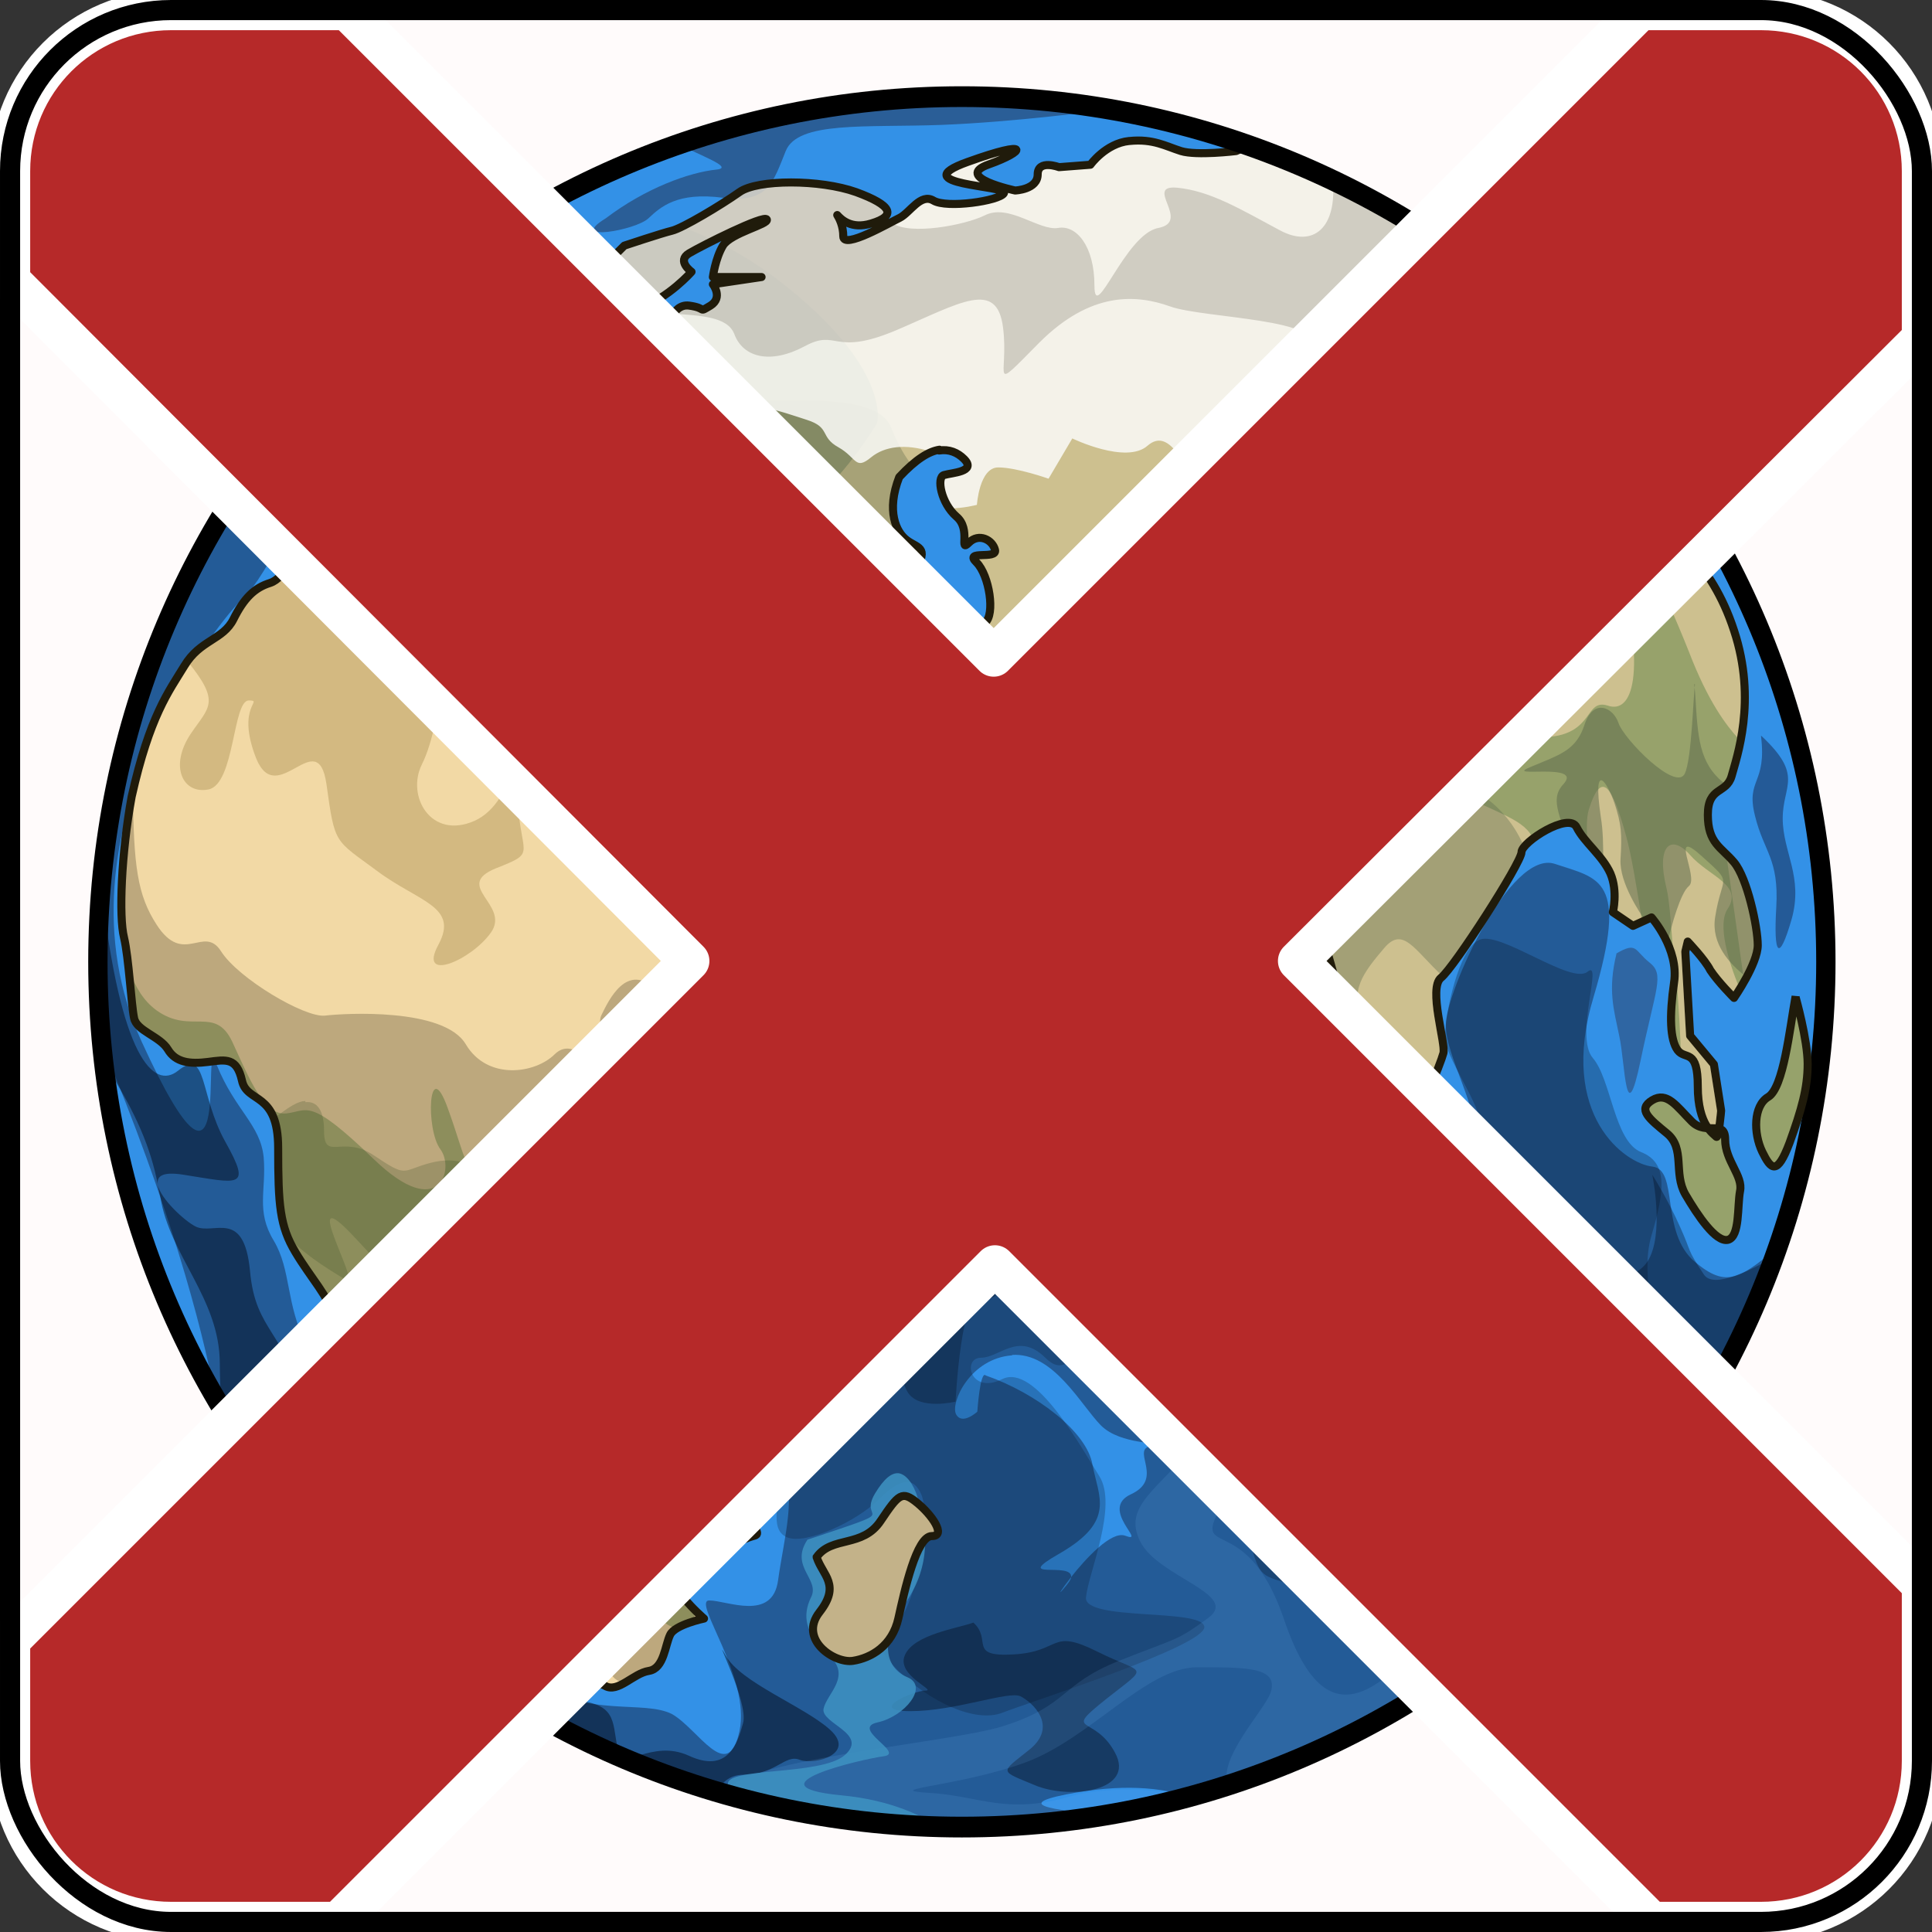 <?xml version="1.0" encoding="UTF-8" standalone="no"?>
<!-- Created with Inkscape (http://www.inkscape.org/) -->
<svg
   xmlns:svg="http://www.w3.org/2000/svg"
   xmlns="http://www.w3.org/2000/svg"
   xmlns:xlink="http://www.w3.org/1999/xlink"
   version="1.0"
   width="100%"
   height="100%"
   viewBox="0 0 48 48"
   id="_stabilo01"
   style="display:inline">
  <rect x="0" y="0" width="48" height="48" fill="#333333" stroke="none"/>
  <defs
     id="defs2385">
    <filter
       id="filter4022">
      <feBlend
         id="feBlend4024"
         in2="BackgroundImage"
         mode="screen" />
    </filter>
    <clipPath
       id="clipPath3129">
      <rect
         width="48"
         height="48"
         ry="0"
         x="0"
         y="0"
         id="r3131"
         style="opacity:1;fill:#000000;fill-opacity:1;fill-rule:evenodd;stroke:#d7d7d7;stroke-width:0.91;stroke-linecap:round;stroke-linejoin:miter;marker:none;stroke-miterlimit:4;stroke-dasharray:none;stroke-dashoffset:0;stroke-opacity:0.86;visibility:visible;display:inline;overflow:visible;enable-background:accumulate" />
    </clipPath>
    <linearGradient
       x1="45.91"
       y1="45.65"
       x2="6.23"
       y2="2.43"
       id="lg2418"
       xlink:href="#lg3892"
       gradientUnits="userSpaceOnUse" />
    <linearGradient
       id="lg3920-2">
      <stop
         id="s3922-8"
         style="stop-color:#000000;stop-opacity:1"
         offset="0" />
      <stop
         id="s3924-9"
         style="stop-color:#363838;stop-opacity:1"
         offset="1" />
    </linearGradient>
    <linearGradient
       x1="24.28"
       y1="6.86"
       x2="24.28"
       y2="37.88"
       id="lg3926-9"
       xlink:href="#lg3920-2"
       gradientUnits="userSpaceOnUse" />
    <linearGradient
       x1="24.28"
       y1="6.86"
       x2="24.28"
       y2="37.88"
       id="lg3926"
       xlink:href="#lg3920"
       gradientUnits="userSpaceOnUse" />
    <linearGradient
       x1="45.91"
       y1="45.65"
       x2="6.23"
       y2="2.43"
       id="lg3898"
       xlink:href="#lg3892"
       gradientUnits="userSpaceOnUse" />
    <linearGradient
       id="lg3892">
      <stop
         id="s3894"
         style="stop-color:#050707;stop-opacity:1"
         offset="0" />
      <stop
         id="s3896"
         style="stop-color:#d6d6d6;stop-opacity:1"
         offset="1" />
    </linearGradient>
    <linearGradient
       id="lg3920">
      <stop
         id="s3922"
         style="stop-color:#000000;stop-opacity:1"
         offset="0" />
      <stop
         id="s3924"
         style="stop-color:#363838;stop-opacity:1"
         offset="1" />
    </linearGradient>
    <linearGradient
       x1="23.87"
       y1="21.45"
       x2="23.87"
       y2="41.56"
       id="lg2479"
       xlink:href="#lg3934"
       gradientUnits="userSpaceOnUse" />
    <linearGradient
       x1="9.89"
       y1="9.39"
       x2="40.07"
       y2="9.39"
       id="lg2475"
       xlink:href="#lg4189"
       gradientUnits="userSpaceOnUse" />
    <linearGradient
       x1="9.89"
       y1="9.39"
       x2="40.07"
       y2="9.39"
       id="lg4195"
       xlink:href="#lg4189"
       gradientUnits="userSpaceOnUse" />
    <linearGradient
       x1="23.87"
       y1="21.45"
       x2="23.87"
       y2="41.56"
       id="lg3940"
       xlink:href="#lg3934"
       gradientUnits="userSpaceOnUse" />
    <linearGradient
       id="lg3934">
      <stop
         id="s3936"
         style="stop-color:#772527;stop-opacity:1"
         offset="0" />
      <stop
         id="s3938"
         style="stop-color:#ff9f46;stop-opacity:1"
         offset="1" />
    </linearGradient>
    <linearGradient
       id="lg4189">
      <stop
         id="s4191"
         style="stop-color:#db2525;stop-opacity:1"
         offset="0" />
      <stop
         id="s4201"
         style="stop-color:#decd0e;stop-opacity:1"
         offset="0.25" />
      <stop
         id="s4203"
         style="stop-color:#36e41f;stop-opacity:1"
         offset="0.37" />
      <stop
         id="s4197"
         style="stop-color:#28ddbe;stop-opacity:1"
         offset="0.5" />
      <stop
         id="s4199"
         style="stop-color:#232bd8;stop-opacity:1"
         offset="0.75" />
      <stop
         id="s4193"
         style="stop-color:#dc2eb6;stop-opacity:1"
         offset="1" />
    </linearGradient>
    <linearGradient
       id="lg4189-954">
      <stop
         id="s2453"
         style="stop-color:#5b5b5b;stop-opacity:1"
         offset="0" />
      <stop
         id="s2455"
         style="stop-color:#bcbcbc;stop-opacity:1"
         offset="0.25" />
      <stop
         id="s2457"
         style="stop-color:#9a9a9a;stop-opacity:1"
         offset="0.37" />
      <stop
         id="s2459"
         style="stop-color:#a3a3a3;stop-opacity:1"
         offset="0.5" />
      <stop
         id="s2461"
         style="stop-color:#3c3c3c;stop-opacity:1"
         offset="0.75" />
      <stop
         id="s2463"
         style="stop-color:#727272;stop-opacity:1"
         offset="1" />
    </linearGradient>
    <linearGradient
       x1="9.89"
       y1="9.39"
       x2="40.07"
       y2="9.39"
       id="lg2475-51"
       xlink:href="#lg4189-954"
       gradientUnits="userSpaceOnUse" />
    <linearGradient
       id="lg3934-130">
      <stop
         id="s2447"
         style="stop-color:#3e3e3e;stop-opacity:1"
         offset="0" />
      <stop
         id="s2449"
         style="stop-color:#b2b2b2;stop-opacity:1"
         offset="1" />
    </linearGradient>
    <linearGradient
       x1="23.87"
       y1="21.45"
       x2="23.87"
       y2="41.56"
       id="lg2479-392"
       xlink:href="#lg3934-130"
       gradientUnits="userSpaceOnUse" />
    <linearGradient
       x1="23.87"
       y1="21.45"
       x2="23.87"
       y2="41.56"
       id="lg3444"
       xlink:href="#lg3934"
       gradientUnits="userSpaceOnUse" />
    <linearGradient
       x1="9.89"
       y1="9.39"
       x2="40.07"
       y2="9.39"
       id="lg3442"
       xlink:href="#lg4189"
       gradientUnits="userSpaceOnUse" />
    <linearGradient
       x1="9.89"
       y1="9.39"
       x2="40.07"
       y2="9.39"
       id="lg3440"
       xlink:href="#lg4189"
       gradientUnits="userSpaceOnUse" />
    <linearGradient
       x1="23.87"
       y1="21.45"
       x2="23.87"
       y2="41.56"
       id="lg3438"
       xlink:href="#lg3934"
       gradientUnits="userSpaceOnUse" />
    <linearGradient
       id="lg3432">
      <stop
         id="s3434"
         style="stop-color:#3e3e3e;stop-opacity:1"
         offset="0" />
      <stop
         id="s3436"
         style="stop-color:#b2b2b2;stop-opacity:1"
         offset="1" />
    </linearGradient>
    <linearGradient
       id="lg3418">
      <stop
         id="s3420"
         style="stop-color:#5b5b5b;stop-opacity:1"
         offset="0" />
      <stop
         id="s3422"
         style="stop-color:#bcbcbc;stop-opacity:1"
         offset="0.25" />
      <stop
         id="s3424"
         style="stop-color:#9a9a9a;stop-opacity:1"
         offset="0.37" />
      <stop
         id="s3426"
         style="stop-color:#a3a3a3;stop-opacity:1"
         offset="0.5" />
      <stop
         id="s3428"
         style="stop-color:#3c3c3c;stop-opacity:1"
         offset="0.75" />
      <stop
         id="s3430"
         style="stop-color:#727272;stop-opacity:1"
         offset="1" />
    </linearGradient>
    <filter
       id="filter3202">
      <feBlend
         id="feBlend3204"
         in2="BackgroundImage"
         mode="screen" />
    </filter>
    <clipPath
       id="clipPath3206">
      <rect
         width="48"
         height="48"
         ry="0"
         x="0"
         y="0"
         id="rect3208"
         style="opacity:1;fill:#000000;fill-opacity:1;fill-rule:evenodd;stroke:#d7d7d7;stroke-width:0.916;stroke-linecap:round;stroke-linejoin:miter;marker:none;marker-start:none;marker-mid:none;marker-end:none;stroke-miterlimit:4;stroke-dasharray:none;stroke-dashoffset:0;stroke-opacity:0.868;visibility:visible;display:inline;overflow:visible;enable-background:accumulate" />
    </clipPath>
    <clipPath
       id="clipPath2646">
      <rect
         width="48"
         height="48"
         ry="0"
         x="0"
         y="0"
         id="rect3131"
         style="opacity:1;fill:#000000;fill-opacity:1;fill-rule:evenodd;stroke:#d7d7d7;stroke-width:0.916;stroke-linecap:round;stroke-linejoin:miter;marker:none;marker-start:none;marker-mid:none;marker-end:none;stroke-miterlimit:4;stroke-dasharray:none;stroke-dashoffset:0;stroke-opacity:0.868;visibility:visible;display:inline;overflow:visible;enable-background:accumulate" />
    </clipPath>
    <filter
       id="filter2642">
      <feBlend
         mode="screen"
         in2="BackgroundImage"
         id="feBlend2644" />
    </filter>
  </defs>
  <rect
     width="47.5"
     height="47.5"
     ry="4"
     x="0.25"
     y="0.25"
     id="r2593"
     style="opacity:1;fill:#fffbfb;fill-opacity:1;fill-rule:evenodd;stroke:none;marker:none;visibility:visible;display:inline;overflow:visible;enable-background:accumulate" />
  <g
     transform="translate(-0.539,-0.207)"
     id="earth01"
     style="display:inline">
    <path
       d="M 47.7,24.47 C 47.7,35.996 37.689,45.34 25.34,45.34 C 12.991,45.34 2.98,35.996 2.98,24.47 C 2.98,12.944 12.991,3.6 25.34,3.6 C 37.689,3.6 47.7,12.944 47.7,24.47 L 47.7,24.47 z"
       transform="matrix(0.96,0,0,1.03,0.11,-1.1)"
       id="p2901"
       style="fill:#3391e7;fill-opacity:1;fill-rule:evenodd;stroke:none;marker:none;visibility:visible;display:inline;overflow:visible;enable-background:accumulate" />
    <path
       d="M 12.65,6.15 C 6.82,10 2.97,16.63 2.97,24.15 C 2.97,24.81 3,25.46 3.06,26.11 C 4.76,30.2 5.52,33.01 5.9,34.95 C 9.63,41.35 16.57,45.66 24.52,45.66 C 25.82,45.66 27.06,45.54 28.3,45.32 C 26.9,45.2 25.62,45.07 27.02,44.79 C 28.4,44.52 29.38,44.6 30.2,44.88 C 37.14,43 42.67,37.76 44.93,31 C 43.76,32.01 43.45,32.22 42.65,31.56 C 41.77,30.82 42.26,29.26 41.59,29.19 C 40.93,29.12 39.24,27.94 40.13,24.98 C 41.01,22.02 40.27,22.04 39.17,21.67 C 38.06,21.3 36.46,24.85 36.46,25.67 C 36.46,26.48 37.32,27.79 37.17,28.6 C 37.03,29.41 35.86,28.77 36.08,29.88 C 36.3,30.99 35.78,29.51 35.12,29.73 C 34.46,29.95 34.23,32.03 33.94,34.1 C 33.65,36.17 32.39,38.09 32.32,36.91 C 32.2,35.72 31.16,36.23 32.5,34.75 C 33.83,33.27 33.53,31.28 33.53,29.5 C 33.53,27.73 32.89,27.29 32.44,25.88 C 32,24.48 32.63,24.01 31.98,23.42 C 31.32,22.83 31.41,22.56 30.67,21.67 C 29.93,20.79 29.63,21.14 28.52,21.36 C 27.41,21.58 26.39,20.7 27.43,21.57 C 28.46,22.45 27.62,22.46 27.18,23.94 C 26.74,25.42 25.27,26.99 24.75,27.06 C 24.24,27.13 23.13,30 22.75,30.74 C 22.38,31.48 19.88,32.74 19.5,33.7 C 19.13,34.66 19.5,35.53 19.93,36.41 C 20.37,37.29 20.01,38.43 19.87,39.47 C 19.73,40.5 18.6,39.97 18.16,39.97 C 17.72,39.97 19.2,41.88 18.91,43.22 C 18.62,44.55 17.89,43.16 17.23,42.79 C 16.52,42.44 15.25,42.88 13.62,42 C 11.99,41.11 9.78,38.15 8.96,36.53 C 8.15,34.9 8.67,34.66 8.15,33.62 C 7.63,32.58 7.78,31.77 7.34,31.03 C 6.89,30.29 7.16,29.78 7.09,28.96 C 7.01,28.15 6.38,27.79 5.93,26.68 C 5.49,25.57 6.43,31.27 4.06,26.09 C 1.69,20.91 6.07,15.5 6.59,15.06 C 7.11,14.61 8.28,12.18 8.87,11.21 C 9.46,10.25 9.99,11.41 10.37,11.12 C 10.74,10.83 10.3,10.08 10.37,9.34 C 10.42,8.77 11.26,7.6 12.65,6.16 L 12.65,6.15 z M 25.68,33.87 C 26.71,33.8 27.38,35.1 27.89,35.62 C 28.4,36.13 29.44,36 29.07,36.15 C 28.7,36.29 29.44,36.96 28.64,37.33 C 27.83,37.7 29.07,38.58 28.49,38.36 C 28.15,38.24 27.52,38.92 27.15,39.39 C 27.15,39.44 27.11,39.5 27.03,39.6 C 26.76,39.93 26.9,39.71 27.15,39.39 C 27.19,38.99 25.64,39.5 26.87,38.8 C 28.27,37.99 27.83,37.4 27.68,36.59 C 27.54,35.78 26.29,34.82 25.03,34.38 C 24.89,34.24 24.82,35.28 24.82,35.28 C 24.82,35.28 24.44,35.63 24.29,35.34 C 24.15,35.05 24.65,33.95 25.69,33.88 L 25.68,33.87 z"
       id="p2903"
       style="fill:#1c3d6a;fill-opacity:0.64;stroke:none;display:inline" />
    <path
       d="M 3.06,22.25 C 3.01,22.87 2.97,23.51 2.97,24.15 C 2.97,24.98 3.03,25.8 3.12,26.61 C 3.94,27.87 4.29,28.76 4.46,29.64 C 4.43,29.44 4.55,29.31 5.08,29.39 C 6.48,29.61 6.8,29.76 6.14,28.58 C 5.48,27.4 5.7,26.22 4.96,26.81 C 4.36,27.29 3.53,26.49 3.06,22.25 z M 4.46,29.65 C 4.47,29.74 4.5,29.83 4.52,29.93 C 4.75,31.41 6,32.46 6,34.09 C 6,34.41 6.02,34.8 6.03,35.18 C 6.89,36.62 7.92,37.95 9.09,39.14 C 8.93,38.36 8.85,37.8 8.5,37.4 C 7.9,36.73 8.21,36.59 8.65,36.81 C 9.1,37.03 9.12,36 8.75,34.75 C 8.37,33.49 8.94,37.79 8.28,35.5 C 7.61,33.2 6.89,33.33 6.75,31.78 C 6.6,30.22 5.85,30.9 5.4,30.68 C 5.12,30.54 4.53,29.99 4.46,29.65 z"
       id="p2906"
       style="fill:#020511;fill-opacity:0.46;stroke:none;display:inline" />
    <path
       d="M 20.03,32.99 C 19.1,35.06 20.16,35.73 20.03,36.6 C 19.9,37.47 19.63,38.2 20.09,38.4 C 20.55,38.6 21.83,38 22.36,37.47 C 22.89,36.94 23.23,36.87 23.43,37.34 C 23.63,37.8 23.43,39.41 23.03,40.22 C 22.63,41.02 22.03,40.88 22.83,41.69 C 23.63,42.49 24.77,43.02 25.44,42.76 C 26.1,42.5 30.53,41.09 30.46,40.62 C 30.4,40.16 27.45,40.49 27.52,39.89 C 27.58,39.29 28.32,37.62 27.85,36.88 C 27.39,36.15 26.25,34.07 25.44,34.47 C 24.64,34.87 24.44,33.94 24.91,33.94 C 25.37,33.94 25.84,33.28 26.51,33.94 C 27.17,34.6 27.31,33.28 28.05,33.61 C 28.78,33.94 29.18,33.08 29.92,32.81 C 30.65,32.55 29.98,33.47 28.52,31.27 C 27.05,29.06 27.05,29.13 26.65,28.53 C 26.25,27.93 26.98,27.13 27.85,28.07 C 28.72,29 29.99,30.21 30.46,30.01 C 30.92,29.81 32.53,29.28 32.53,28.68 C 32.53,28.08 32.27,24.46 32.47,23.79 C 32.67,23.13 31.27,24.19 30.33,21.25 C 29.4,18.31 28.39,21.58 27.32,21.25 C 26.25,20.92 28.25,21.58 27.85,22.32 C 27.45,23.05 26.92,23.86 26.98,24.32 C 27.04,24.78 26.25,24.52 25.78,24.45 C 25.32,24.39 25.65,24.85 25.25,25.32 C 24.85,25.78 26.45,24.99 26.58,25.65 C 26.71,26.31 27.18,26.18 25.58,26.11 C 23.98,26.05 24.65,28.25 24.04,28.85 C 23.44,29.45 20.96,31.39 20.03,33 L 20.03,32.99 z"
       id="p3829"
       style="fill:#081225;fill-opacity:0.24;stroke:none;display:inline" />
    <path
       d="M 9.09,36.96 C 8.8,37.55 9.16,38.05 9.46,38.42 C 9.69,38.71 9.15,38.1 9.43,39.48 C 11.89,41.89 14.94,43.74 18.33,44.76 C 18.45,44.51 18.66,44.3 19.01,44.3 C 19.82,44.3 20.04,43.78 20.41,43.93 C 20.78,44.07 21.82,43.78 21.16,43.18 C 20.5,42.59 18.94,42.01 18.57,41.34 C 18.2,40.68 19.15,42.5 19,43.02 C 18.86,43.53 18.62,44.27 17.66,43.83 C 16.7,43.39 16.03,44.27 15.88,43.62 C 15.74,42.96 15.88,42.51 14.7,42.44 C 13.52,42.37 10.79,40.07 10.27,38.66 C 9.76,37.26 9.16,36.9 9.09,36.98 L 9.09,36.96 z"
       id="p2909"
       style="fill:#020511;fill-opacity:0.46;fill-rule:nonzero;stroke:none;marker:none;visibility:visible;display:inline;overflow:visible;enable-background:accumulate" />
    <path
       d="M 24.72,28.38 C 23.61,29.04 23.39,29.41 23.61,29.86 C 23.83,30.3 23.98,30.74 23.32,31.78 C 22.66,32.81 22.81,34.37 23.1,34.81 C 23.39,35.25 24.28,35.03 24.28,35.03 C 24.28,35.03 24.42,32.15 24.94,32.44 C 25.45,32.73 25.75,31.26 26.27,31.26 C 26.78,31.26 25.24,30.38 25.61,30.23 C 25.98,30.09 26.42,30.01 26.42,30.01 C 26.42,30.01 25.98,29.13 25.68,28.68 C 25.39,28.24 24.57,28.46 24.72,28.39 L 24.72,28.38 z"
       id="p2918"
       style="fill:#020511;fill-opacity:0.28;fill-rule:nonzero;stroke:none;marker:none;visibility:visible;display:inline;overflow:visible;enable-background:accumulate" />
    <path
       d="M 41.59,29.4 C 41.59,29.4 41.9,30.88 41.47,31.55 C 41.03,32.21 39.54,32.14 39.54,32.14 C 39.54,32.14 38.82,31.54 38.08,32.42 C 37.34,33.3 37.33,33.26 37.33,33.26 L 37.48,32.14 L 34.23,32.89 C 34.23,35.18 32.97,36.28 32.89,36.95 C 32.82,37.61 32.23,37.85 32.89,38.07 C 33.55,38.29 35.7,37.01 35.1,37.61 C 34.51,38.2 33.79,38.42 34.23,38.79 C 34.67,39.16 35.47,39.47 35.91,39.1 C 36.35,38.73 37.83,37.25 37.69,37.92 C 37.53,38.6 36.78,40 36.78,40 C 36.78,40 38.34,39.57 38.93,39.13 C 39.49,38.71 40.81,36.76 38.96,40.09 C 41.58,37.72 43.63,34.73 44.83,31.31 C 44.04,31.78 43.11,32.24 42.87,31.87 C 42.43,31.21 42.58,31.35 42.28,30.69 C 41.99,30.03 41.6,29.41 41.6,29.41 L 41.59,29.4 z"
       id="p2921"
       style="fill:#020511;fill-opacity:0.33;fill-rule:nonzero;stroke:none;marker:none;visibility:visible;display:inline;overflow:visible;enable-background:accumulate" />
    <path
       d="M 39.53,31.71 C 39.24,33.93 38.2,37.18 37.54,38.44 C 36.88,39.69 35.55,41.62 35.55,41.62 C 35.55,41.62 35.84,40.81 37.4,40.29 C 38.95,39.78 39.99,38.15 40.36,37.78"
       id="p2915"
       style="fill:none;stroke:#4b9de9;stroke-width:0.4;stroke-linecap:round;stroke-linejoin:round;stroke-miterlimit:4;stroke-dasharray:none;stroke-opacity:0.7;display:inline" />
    <path
       d="M 24.72,40.52 C 24.35,40.66 23.24,40.81 23.02,41.33 C 22.8,41.84 23.83,42.21 23.53,42.21 C 23.24,42.21 22.05,42.72 23.16,42.72 C 24.27,42.72 25.6,42.21 25.89,42.35 C 26.18,42.49 26.85,43.09 26.11,43.68 C 25.37,44.27 25.37,44.19 26.25,44.56 C 27.13,44.93 28.76,44.7 28.24,43.75 C 27.73,42.79 26.91,43.31 28.02,42.42 C 29.13,41.54 28.98,41.83 27.8,41.24 C 26.62,40.65 26.92,41.24 25.73,41.31 C 24.55,41.38 25.22,40.94 24.7,40.5 L 24.72,40.52 z"
       id="p3803"
       style="fill:#081225;fill-opacity:0.45;stroke:none;display:inline" />
    <path
       d="M 24.43,23.56 C 24.5,26.22 24.87,26.6 25.61,27.12 C 26.35,27.63 25.53,28.75 26.86,29.71 C 28.19,30.67 30.32,30.6 30.54,32.08 C 30.76,33.56 31.35,34.72 30.33,35.98 C 29.3,37.23 28.42,37.62 28.87,38.51 C 29.31,39.39 31.37,39.82 30.55,40.41 C 29.74,41 29.82,40.88 28.34,41.47 C 26.86,42.06 27.1,42.57 25.47,43.09 C 24.09,43.53 18.55,43.95 18.6,44.8 C 20.48,45.33 22.48,45.64 24.53,45.64 C 26.55,45.64 28.48,45.35 30.34,44.83 C 29.51,44.7 28.2,44.55 27.16,44.83 C 25.52,45.31 24.88,44.82 23.62,44.75 C 22.36,44.67 24.37,44.59 26,44 C 27.62,43.41 29.02,41.63 30.28,41.63 C 31.53,41.63 32.27,41.63 32.12,42.22 C 32.01,42.66 30.67,43.99 31.09,44.65 C 34.04,43.71 36.71,42.1 38.96,40.06 C 38.08,40.03 37,40.1 36.34,40.65 C 35.09,41.68 33.62,43.91 32.44,40.44 C 31.26,36.97 29.4,39.94 31.91,35.94 C 34.42,31.95 33.62,28.84 33.25,27.88 C 32.88,26.92 33.1,27.66 32.29,28.91 C 31.48,30.16 30.37,30.23 29.26,28.97 C 28.15,27.72 28.51,25.65 26.95,25.13 C 25.4,24.62 24.9,24.31 24.45,23.57 L 24.43,23.56 z"
       id="p3800"
       style="fill:#70aeeb;fill-opacity:0.14;stroke:none;display:inline" />
    <path
       d="M 31.88,37.54 C 33.01,36.41 34.22,33.93 34.29,32.72 C 34.35,31.52 34.95,28.91 35.36,29.38 C 35.76,29.84 36.23,31.18 36.16,30.18 C 36.1,29.18 35.7,27.57 36.1,28.24 C 36.5,28.9 37.43,29.04 37.37,28.3 C 37.31,27.57 36.44,26.5 36.44,25.96 C 36.44,25.43 36.77,23.75 37.31,23.55 C 37.84,23.35 39.58,24.68 39.98,24.35 C 40.38,24.02 39.65,25.95 40.11,26.49 C 40.57,27.02 40.64,28.56 41.31,28.83 C 41.97,29.09 41.91,29.76 41.57,30.9 C 41.24,32.03 41.9,32.84 41.11,34.31 C 40.31,35.78 38.9,37.39 38.3,38.46 C 37.7,39.53 35.89,41.94 35.29,41.74 C 34.69,41.54 34.49,40.34 33.22,39.8 C 31.95,39.27 31.89,39.6 31.62,38.6 C 31.36,37.6 31.88,37.67 31.88,37.53 L 31.88,37.54 z"
       id="p3832"
       style="fill:#081225;fill-opacity:0.29;stroke:none;display:inline" />
    <path
       d="M 28.59,3.71 C 28.01,3.78 27.62,4.31 27.62,4.31 L 26.84,4.37 C 26.84,4.37 26.31,4.17 26.31,4.55 C 26.31,4.93 25.75,4.95 25.75,4.95 C 25.75,4.95 24.19,4.62 25.1,4.3 C 26,3.98 26.18,3.66 24.57,4.24 C 22.95,4.82 25.6,4.82 25.47,5.02 C 25.35,5.21 24.05,5.4 23.72,5.2 C 23.39,5.02 23.13,5.52 22.87,5.65 C 22.61,5.78 21.46,6.44 21.46,6.12 C 21.46,5.86 21.36,5.67 21.31,5.59 C 21.41,5.7 21.66,5.95 22.15,5.8 C 22.79,5.61 22.68,5.35 21.78,5.02 C 20.88,4.7 19.33,4.7 18.88,5.02 C 18.42,5.35 17.44,5.93 17.18,6 C 16.92,6.06 16,6.37 16,6.37 L 15.22,7.15 C 15.22,7.15 15.87,7.29 15.93,7.55 C 15.99,7.8 15.69,8.18 16.39,7.92 C 17.1,7.67 17.67,7.02 17.67,7.02 C 17.67,7.02 17.29,6.75 17.61,6.56 C 17.93,6.37 19.48,5.59 19.54,5.72 C 19.6,5.84 18.65,6.05 18.45,6.37 C 18.26,6.69 18.2,7.15 18.2,7.15 L 19.41,7.15 L 18.2,7.33 C 18.2,7.33 18.46,7.66 18.14,7.86 C 17.82,8.05 18.07,7.92 17.61,7.86 C 17.16,7.8 17.09,8.51 16.83,8.51 L 16.05,8.51 C 16.05,8.51 15.37,9.02 15.37,8.63 C 15.37,8.26 14.77,8.44 14.9,8.25 C 15.03,8.05 15.76,7.94 15.37,7.75 C 14.98,7.55 14.97,8.18 14.71,8.31 C 14.45,8.44 14.07,8.58 13.68,8.71 C 13.29,8.84 12.5,9.43 12.25,9.43 C 11.99,9.43 11.73,9.87 11.4,9.75 C 11.08,9.62 10.96,9.7 11.09,10.15 C 11.22,10.61 10.5,11.12 10.5,11.12 C 10.5,11.12 9.92,11.82 9.66,11.43 C 9.39,11.04 9.45,10.85 8.93,11.5 C 8.41,12.14 8.03,12.74 7.9,13 C 7.78,13.25 8.02,13.78 8.02,13.78 C 8.02,13.78 8.4,13.78 8.86,13.66 C 9.31,13.54 9.24,12.54 9.89,12.48 C 10.53,12.42 10.49,11.58 11.01,11.64 C 11.52,11.7 11.79,11.98 11.79,11.98 C 11.79,11.98 12.29,10.93 12.22,12.35 C 12.16,13.77 12.81,12.72 12.87,13.5 C 12.93,14.27 12.86,13.31 13.18,13.44 C 13.5,13.56 13.13,13.12 12.87,12.6 C 12.62,12.09 12.86,11.19 13.18,11.32 C 13.5,11.44 13.26,11.83 13.52,12.16 C 13.77,12.48 14.14,12.48 14.02,12.94 C 13.9,13.39 13.78,12.98 13.71,13.37 C 13.65,13.75 14.15,13.76 14.02,14.15 C 13.9,14.53 13.71,14.48 13.9,14.8 C 14.09,15.12 14.22,14.93 14.61,14.68 C 14.99,14.43 14.21,13.76 15.11,13.5 C 16.01,13.25 15.64,13.89 15.57,14.28 C 15.51,14.66 15.44,14.85 15.69,15.24 C 15.94,15.62 16.26,15.26 16.65,15.39 C 17.03,15.51 17.36,15.64 17.36,15.64 C 17.36,15.64 18.45,14.87 18.39,15.58 C 18.33,16.29 17.74,16.79 17.74,16.79 L 17.56,17.63 C 17.56,17.63 16.08,17.95 15.56,17.69 C 15.05,17.44 13.63,17.18 13.63,16.85 C 13.63,16.53 13.25,16.22 12.79,16.54 C 12.34,16.86 12.54,17.64 11.89,17.25 C 11.28,16.89 11.66,16.69 11.34,16.37 C 11.01,16.05 10.43,16.36 10.43,15.84 C 10.43,15.33 10.73,15.39 10.86,15 C 10.98,14.62 10.86,14.22 10.86,14.22 C 10.86,14.22 10.16,14.54 9.77,14.16 C 9.39,13.78 8.76,14.34 8.37,14.28 C 7.99,14.22 7.84,13.91 7.84,13.91 C 7.84,13.91 7.64,14.56 7.25,14.69 C 6.86,14.81 6.6,15.07 6.34,15.59 C 6.08,16.11 5.51,16.1 5.12,16.75 C 4.73,17.39 4.26,17.99 3.81,20 C 3.55,21.42 3.49,22.98 3.62,23.5 C 3.74,24.01 3.8,25.17 3.87,25.5 C 3.93,25.82 4.51,25.95 4.71,26.28 C 4.9,26.6 5.25,26.65 5.71,26.59 C 6.16,26.53 6.42,26.48 6.55,27.05 C 6.67,27.63 7.45,27.31 7.45,28.73 C 7.45,30.15 7.49,30.67 7.88,31.32 C 8.26,31.96 8.71,32.42 8.84,32.94 C 8.96,33.45 9.37,34.81 9.37,34.81 C 9.37,34.81 9.03,35.11 9.09,35.24 C 9.15,35.36 9.1,36.48 9.43,36.67 C 9.75,36.86 10.19,37.52 10.52,38.1 C 10.84,38.68 11.89,39.91 12.67,40.69 C 13.44,41.46 13.88,41.9 14.07,41.97 C 14.26,42.03 15.24,41.91 15.57,42.09 C 15.89,42.28 16.27,41.78 16.66,41.72 C 17.04,41.66 17.06,41.08 17.19,40.82 C 17.31,40.57 18.03,40.42 18.03,40.42 C 18.03,40.42 16.92,39.47 17.38,39.21 C 17.83,38.96 18.99,38.44 19.25,38.37 C 19.5,38.31 19.19,38.24 19.25,37.59 C 19.31,36.95 19.26,36.29 18.94,36.09 C 18.62,35.9 18.03,34.86 18.29,34.41 C 18.54,33.96 19.4,33.21 19.66,32.82 C 19.91,32.44 20.81,31.85 21.59,31.26 C 22.36,30.68 23.71,28.03 23.77,27.64 C 23.83,27.26 23.86,26.91 23.09,27.24 C 22.32,27.56 20.76,27.71 20.5,27.58 C 20.3,27.46 20.28,26.81 20.28,26.81 L 18.93,25.25 C 18.93,25.25 18.66,25.44 18.53,24.35 C 18.41,23.25 17.82,23.91 17.69,22.48 C 17.55,21.04 17.06,20.25 17.06,20.25 L 16.53,18.44 L 17.06,19.4 L 17.37,19.09 C 17.37,19.09 17.89,19.85 17.96,20.24 C 18.02,20.62 18.08,21.08 18.08,21.08 C 18.08,21.08 18.86,21.28 18.73,21.54 C 18.61,21.79 18.58,22.44 18.58,22.44 C 18.58,22.44 19.35,23.52 19.54,23.84 C 19.73,24.16 20.07,25.2 20.07,25.59 C 20.07,25.97 20.53,26.65 20.53,26.65 L 22.84,25.94 L 24.52,25.29 C 24.52,25.29 24.4,24.9 25.23,24.7 C 26.07,24.51 26.26,24.08 26.26,24.08 C 26.26,24.08 26.52,23.55 26.85,23.62 C 27.17,23.68 26.39,23.17 27.16,22.66 C 27.99,22.13 27.62,22 27.62,22 L 27.16,21.41 C 27.16,21.41 26.2,21.17 26.2,20.91 C 26.2,20.66 26.01,20.39 25.42,20.97 C 24.84,21.55 24.14,21.15 24.14,21.15 L 24.06,20.31 C 24.06,20.31 23.61,20.21 23.22,19.75 C 22.82,19.29 22.54,18.75 23,18.62 C 23.45,18.5 23.58,19.01 23.84,19.27 C 24.09,19.52 25.34,20.23 25.34,20.23 L 26.12,20.05 L 26.9,20.64 C 26.9,20.64 28.63,20.7 29.15,20.64 C 29.66,20.58 30.4,20.1 31.11,21.32 C 31.82,22.55 32.01,22.04 32.79,22.63 C 33.56,23.21 33.61,24.63 34,25.34 C 34.38,26.05 34.98,27.67 35.37,27.93 C 35.75,28.18 36.33,26.63 36.4,26.37 C 36.46,26.12 36.02,24.76 36.34,24.5 C 36.66,24.25 38.34,21.64 38.34,21.38 C 38.34,21.13 39.52,20.37 39.71,20.76 C 39.9,21.14 40.35,21.46 40.55,21.91 C 40.74,22.36 40.61,22.87 40.61,22.87 L 41.11,23.21 L 41.57,23 C 41.57,23 42.26,23.78 42.13,24.62 C 42.01,25.46 42.03,26.04 42.22,26.3 C 42.41,26.55 42.72,26.24 42.72,27.2 C 42.72,28.17 43.12,28.38 43.18,28.45 C 43.24,28.51 43.3,27.8 43.3,27.8 L 43.12,26.65 L 42.53,25.94 L 42.41,23.85 L 42.47,23.6 C 42.47,23.6 42.9,24.05 43.03,24.31 C 43.22,24.6 43.62,25 43.62,25 C 43.62,25 44.21,24.15 44.21,23.69 C 44.21,23.24 43.95,22.02 43.62,21.63 C 43.3,21.25 42.97,21.16 42.97,20.45 C 42.97,19.74 43.43,19.94 43.56,19.49 C 43.68,19.04 44.2,17.62 43.62,15.87 C 43.04,14.09 42,13.58 41.75,12.93 C 41.49,12.28 40.96,11.75 40.96,11.75 L 41.62,11.81 L 40.93,10.25 C 38.47,7.34 35.26,5.09 31.59,3.81 L 31.25,3.96 C 31.25,3.96 30.27,4.08 29.88,3.96 C 29.5,3.84 29.19,3.65 28.6,3.71 L 28.59,3.71 z M 23.88,11.39 C 24.13,11.35 24.34,11.44 24.5,11.6 C 24.82,11.92 24.2,11.94 24,12 C 23.81,12.06 23.93,12.7 24.31,13.03 C 24.69,13.35 24.36,13.94 24.62,13.68 C 24.87,13.43 25.21,13.61 25.27,13.86 C 25.33,14.11 24.48,13.85 24.81,14.17 C 25.13,14.49 25.28,15.47 25.02,15.67 C 24.77,15.86 24.11,15.62 23.59,15.42 C 23.08,15.23 22.89,14.95 23.28,14.36 C 23.66,13.78 23.32,13.81 23.07,13.61 C 22.82,13.42 22.56,12.9 22.89,12.05 C 23.31,11.6 23.63,11.41 23.89,11.37 L 23.88,11.39 z M 18.06,11.5 C 18.53,11.45 18.53,11.92 18.59,12.15 C 18.65,12.4 19.3,12.15 19.3,12.15 C 19.3,12.15 18.4,12.08 19.36,11.62 C 20.33,11.17 19.32,12.01 19.76,12.27 C 20.23,12.54 21,12.86 21,13.18 C 21,13.5 20.24,13.77 19.72,13.64 C 19.21,13.52 18.67,13.44 18.41,13.11 C 18.16,12.79 18.28,13.16 17.63,13.36 C 16.99,13.55 16.73,13.23 16.6,13.48 C 16.48,13.73 16.55,13.95 16.42,13.88 C 16.42,13.88 16.47,13.5 16.67,13.04 C 16.86,12.59 17.11,11.8 17.82,11.54 C 17.9,11.51 18,11.49 18.07,11.48 L 18.06,11.5 z"
       id="p3835"
       style="fill:#f2d9a5;fill-opacity:1;stroke:none;display:inline" />
    <path
       d="M 17.96,19.21 C 17.8,19.21 17.69,19.32 17.62,19.5 C 17.76,19.75 17.92,20.03 17.96,20.25 C 18.02,20.63 18.08,21.09 18.08,21.09 C 18.08,21.09 18.86,21.29 18.73,21.55 C 18.61,21.8 18.58,22.45 18.58,22.45 C 18.58,22.45 19.35,23.53 19.54,23.85 C 19.73,24.17 20.07,25.21 20.07,25.6 C 20.07,25.98 20.53,26.66 20.53,26.66 L 21.87,26.26 C 21.64,25.95 21.46,25.72 21.12,25.31 C 20.58,24.65 20.49,23.62 20.06,23.31 C 19.64,23.01 20.44,21.95 19.72,22.31 C 18.99,22.67 19.41,22.15 19.41,20.81 C 19.41,19.48 20.27,20.39 20.03,19.72 C 19.79,19.06 19.54,20.63 18.69,19.72 C 18.38,19.38 18.14,19.23 17.98,19.22 L 17.96,19.21 z M 3.84,19.87 C 3.83,19.92 3.82,19.95 3.81,20 C 3.55,21.42 3.49,22.98 3.62,23.5 C 3.74,24.01 3.8,25.17 3.87,25.5 C 3.93,25.82 4.51,25.95 4.71,26.28 C 4.9,26.6 5.25,26.65 5.71,26.59 C 6.16,26.53 6.42,26.48 6.55,27.05 C 6.67,27.63 7.45,27.31 7.45,28.73 C 7.45,30.15 7.49,30.67 7.88,31.32 C 8.26,31.96 8.71,32.42 8.84,32.94 C 8.96,33.45 9.37,34.81 9.37,34.81 C 9.37,34.81 9.03,35.11 9.09,35.24 C 9.15,35.36 9.1,36.48 9.43,36.67 C 9.75,36.86 10.19,37.52 10.52,38.1 C 10.55,38.17 10.64,38.26 10.7,38.35 C 10.48,36.45 11.12,37.22 11.45,38.04 C 11.81,38.95 13.75,39.1 14.48,39.35 C 15.21,39.59 13.57,39.43 14.36,40.1 C 15.15,40.76 15.51,40.89 15.64,41.56 C 15.68,41.82 15.8,41.94 16.01,42.02 C 16.22,41.91 16.44,41.75 16.66,41.71 C 17.04,41.65 17.06,41.07 17.19,40.81 C 17.31,40.56 18.03,40.41 18.03,40.41 C 18.03,40.41 16.92,39.46 17.38,39.2 C 17.83,38.95 18.99,38.43 19.25,38.36 C 19.5,38.3 19.19,38.23 19.25,37.58 C 19.31,36.94 19.26,36.28 18.94,36.08 C 18.62,35.89 18.03,34.85 18.29,34.4 C 18.54,33.95 19.4,33.2 19.66,32.81 C 19.83,32.55 20.34,32.17 20.87,31.78 C 20.88,31.62 20.92,31.37 20.93,31.25 C 20.99,29.92 21.34,30.32 20.43,30.44 C 19.52,30.56 18.85,30.86 19.15,30.5 C 19.45,30.14 19.64,29.31 19.58,28.88 C 19.52,28.46 20.84,29.52 20.42,29.09 C 20.02,28.69 20.32,28.18 20.6,27.56 C 20.57,27.56 20.5,27.56 20.48,27.56 C 20.3,27.46 20.28,26.81 20.28,26.81 L 18.93,25.25 C 18.93,25.25 18.66,25.44 18.53,24.35 C 18.46,23.74 18.25,23.67 18.06,23.5 C 17.99,23.88 17.94,24.41 17.94,24.81 C 17.94,25.66 17.58,25.54 16.85,24.81 C 16.12,24.08 15.66,25.06 15.48,25.43 C 15.3,25.79 15.94,27.05 15.63,26.93 C 15.33,26.81 14.81,25.92 14.32,26.4 C 13.84,26.88 12.65,27.06 12.11,26.15 C 11.57,25.24 9.1,25.38 8.61,25.44 C 8.1,25.49 6.45,24.51 6.03,23.84 C 5.6,23.17 5.1,24.22 4.43,23.18 C 3.95,22.44 3.86,21.72 3.84,19.87 z"
       id="p3869"
       style="fill:#8a7a56;fill-opacity:0.51;stroke:none;display:inline" />
    <path
       d="M 3.75,24.34 C 3.8,24.81 3.83,25.3 3.87,25.49 C 3.93,25.81 4.51,25.94 4.71,26.27 C 4.9,26.59 5.25,26.64 5.71,26.58 C 6.16,26.52 6.42,26.47 6.55,27.04 C 6.67,27.62 7.45,27.3 7.45,28.72 C 7.45,30.14 7.49,30.66 7.88,31.31 C 8.26,31.95 8.71,32.41 8.84,32.93 C 8.96,33.44 9.37,34.8 9.37,34.8 C 9.37,34.8 9.32,34.85 9.28,34.89 C 12,37.82 12.79,36.52 13.84,36.64 C 14.99,36.76 14.08,37.73 14.87,37.67 C 15.66,37.61 15.3,36.84 16.27,39.26 C 16.68,40.28 17.06,40.62 17.36,40.66 C 17.47,40.59 17.59,40.55 17.73,40.51 C 17.78,40.43 17.8,40.32 17.82,40.2 C 17.55,39.94 17.03,39.41 17.39,39.2 C 17.84,38.95 19,38.43 19.26,38.36 C 19.51,38.3 19.2,38.23 19.26,37.58 C 19.32,36.94 19.27,36.28 18.95,36.08 C 18.63,35.89 18.04,34.85 18.3,34.4 C 18.34,34.32 18.43,34.23 18.51,34.12 C 18.32,33.73 18.18,33.22 18.08,32.62 C 17.78,30.8 17.31,32.28 17.43,34.4 C 17.55,36.52 16.93,32.99 16.68,31.47 C 16.44,29.95 14.93,31.17 14.56,30.44 C 14.2,29.71 13.36,29.54 12.69,29.41 C 12.03,29.29 12.15,29.07 11.66,27.73 C 11.18,26.4 11.11,28.27 11.48,28.76 C 11.84,29.24 11.47,30.59 9.83,29.01 C 8.2,27.44 8.2,27.81 7.65,27.87 C 7.1,27.93 6.73,27 6.31,26.09 C 5.88,25.18 5.28,25.92 4.43,25.31 C 4.09,25.06 3.92,24.74 3.75,24.34 z"
       id="p3872"
       style="fill:#667942;fill-opacity:0.55;stroke:none;display:inline" />
    <path
       d="M 8.12,27.56 C 7.94,27.57 7.73,27.7 7.43,27.93 C 7.4,27.96 7.37,27.97 7.34,28 C 7.4,28.17 7.46,28.4 7.46,28.75 C 7.46,29.88 7.5,30.45 7.71,30.96 C 8.25,31.5 8.86,31.83 9.12,32 C 9.6,32.3 7.85,29.33 9.37,30.97 C 10.89,32.61 11.91,33.65 12.46,33.59 C 12.87,33.55 11.94,32.69 11.84,32.53 C 11.85,32.53 11.91,32.54 12.09,32.65 C 13,33.25 13.87,33.65 14.12,33.65 C 14.36,33.65 13.76,31.28 14.3,31.28 C 14.84,31.28 15.01,31.34 13.68,30.13 C 12.35,28.92 11.73,28.95 11.12,29.13 C 10.52,29.31 10.63,29.45 9.84,28.92 C 9.05,28.38 8.59,29.08 8.59,28.3 C 8.59,27.81 8.43,27.56 8.13,27.59 L 8.12,27.56 z"
       id="p3875"
       style="fill:#31461f;fill-opacity:0.22;stroke:none;display:inline" />
    <path
       d="M 28.59,3.71 C 28.01,3.78 27.62,4.31 27.62,4.31 L 26.84,4.37 C 26.84,4.37 26.31,4.17 26.31,4.55 C 26.31,4.93 25.75,4.95 25.75,4.95 C 25.75,4.95 24.19,4.62 25.1,4.3 C 26,3.98 26.18,3.66 24.57,4.24 C 22.95,4.82 25.6,4.82 25.47,5.02 C 25.35,5.21 24.05,5.4 23.72,5.2 C 23.39,5.02 23.13,5.52 22.87,5.65 C 22.61,5.78 21.46,6.44 21.46,6.12 C 21.46,5.86 21.36,5.67 21.31,5.59 C 21.41,5.7 21.66,5.95 22.15,5.8 C 22.79,5.61 22.68,5.35 21.78,5.02 C 20.88,4.7 19.33,4.7 18.88,5.02 C 18.42,5.35 17.44,5.93 17.18,6 C 16.92,6.06 16,6.37 16,6.37 L 15.22,7.15 C 15.22,7.15 15.87,7.29 15.93,7.55 C 15.99,7.8 15.69,8.18 16.39,7.92 C 17.1,7.67 17.67,7.02 17.67,7.02 C 17.67,7.02 17.29,6.75 17.61,6.56 C 17.93,6.37 19.48,5.59 19.54,5.72 C 19.6,5.84 18.65,6.05 18.45,6.37 C 18.26,6.69 18.2,7.15 18.2,7.15 L 19.41,7.15 L 18.2,7.33 C 18.2,7.33 18.46,7.66 18.14,7.86 C 17.82,8.05 18.07,7.92 17.61,7.86 C 17.16,7.8 17.09,8.51 16.83,8.51 L 16.05,8.51 C 16.05,8.51 15.37,9.02 15.37,8.63 C 15.37,8.26 14.77,8.44 14.9,8.25 C 15.03,8.05 15.76,7.94 15.37,7.75 C 14.98,7.55 14.97,8.18 14.71,8.31 C 14.45,8.44 14.07,8.58 13.68,8.71 C 13.29,8.84 12.5,9.43 12.25,9.43 C 11.99,9.43 11.73,9.87 11.4,9.75 C 11.08,9.62 10.96,9.7 11.09,10.15 C 11.22,10.61 10.5,11.12 10.5,11.12 C 10.5,11.12 9.92,11.82 9.66,11.43 C 9.39,11.04 9.45,10.85 8.93,11.5 C 8.41,12.14 8.03,12.74 7.9,13 C 7.78,13.25 8.02,13.78 8.02,13.78 C 8.02,13.78 8.4,13.78 8.86,13.66 C 9.31,13.54 9.24,12.54 9.89,12.48 C 10.53,12.42 10.49,11.58 11.01,11.64 C 11.52,11.7 11.79,11.98 11.79,11.98 C 11.79,11.98 12.29,10.93 12.22,12.35 C 12.16,13.77 12.81,12.72 12.87,13.5 C 12.93,14.27 12.86,13.31 13.18,13.44 C 13.5,13.56 13.13,13.12 12.87,12.6 C 12.62,12.09 12.86,11.19 13.18,11.32 C 13.5,11.44 13.26,11.83 13.52,12.16 C 13.77,12.48 14.14,12.48 14.02,12.94 C 13.9,13.39 13.78,12.98 13.71,13.37 C 13.65,13.75 14.15,13.76 14.02,14.15 C 13.9,14.53 13.71,14.48 13.9,14.8 C 14.09,15.12 14.22,14.93 14.61,14.68 C 14.99,14.43 14.21,13.76 15.11,13.5 C 16.01,13.25 15.64,13.89 15.57,14.28 C 15.51,14.66 15.44,14.85 15.69,15.24 C 15.94,15.62 16.26,15.26 16.65,15.39 C 17.03,15.51 17.36,15.64 17.36,15.64 C 17.36,15.64 18.36,14.95 18.39,15.52 C 19.33,15.11 20.08,14.97 20.6,15.49 C 21.26,16.15 20.6,16.61 21.25,17.61 C 21.77,18.39 22.42,18.26 22.87,18.64 C 22.88,18.64 22.88,18.62 22.9,18.61 C 23.35,18.49 23.48,19 23.74,19.26 C 23.99,19.51 25.24,20.22 25.24,20.22 L 26.02,20.04 L 26.8,20.63 C 26.8,20.63 28.53,20.69 29.05,20.63 C 29.56,20.57 30.3,20.09 31.01,21.31 C 31.72,22.54 31.91,22.03 32.69,22.62 C 33.46,23.2 33.51,24.62 33.9,25.33 C 34.28,26.04 34.88,27.66 35.27,27.92 C 35.65,28.17 36.23,26.62 36.3,26.36 C 36.36,26.11 35.92,24.75 36.24,24.49 C 36.56,24.24 38.24,21.63 38.24,21.37 C 38.24,21.12 39.42,20.36 39.61,20.75 C 39.8,21.13 40.25,21.45 40.45,21.9 C 40.64,22.35 40.51,22.86 40.51,22.86 L 41.01,23.2 L 41.47,22.99 C 41.47,22.99 42.16,23.77 42.03,24.61 C 41.91,25.45 41.93,26.03 42.12,26.29 C 42.31,26.54 42.62,26.23 42.62,27.19 C 42.62,28.16 43.02,28.37 43.08,28.44 C 43.14,28.5 43.2,27.79 43.2,27.79 L 43.02,26.64 L 42.43,25.93 L 42.31,23.84 L 42.37,23.59 C 42.37,23.59 42.8,24.04 42.93,24.3 C 43.22,24.6 43.62,25 43.62,25 C 43.62,25 44.21,24.15 44.21,23.69 C 44.21,23.24 43.95,22.02 43.62,21.63 C 43.3,21.25 42.97,21.16 42.97,20.45 C 42.97,19.74 43.43,19.94 43.56,19.49 C 43.68,19.04 44.2,17.62 43.62,15.87 C 43.04,14.09 42,13.58 41.75,12.93 C 41.49,12.28 40.96,11.75 40.96,11.75 L 41.62,11.81 L 40.93,10.25 C 38.47,7.34 35.26,5.09 31.59,3.81 L 31.25,3.96 C 31.25,3.96 30.27,4.08 29.88,3.96 C 29.5,3.84 29.19,3.65 28.6,3.71 L 28.59,3.71 z M 23.88,11.39 C 24.13,11.35 24.34,11.44 24.5,11.6 C 24.82,11.92 24.2,11.94 24,12 C 23.81,12.06 23.93,12.7 24.31,13.03 C 24.69,13.35 24.36,13.94 24.62,13.68 C 24.87,13.43 25.21,13.61 25.27,13.86 C 25.33,14.11 24.48,13.85 24.81,14.17 C 25.13,14.49 25.28,15.47 25.02,15.67 C 24.77,15.86 24.11,15.62 23.59,15.42 C 23.08,15.23 22.89,14.95 23.28,14.36 C 23.66,13.78 23.32,13.81 23.07,13.61 C 22.82,13.42 22.56,12.9 22.89,12.05 C 23.31,11.6 23.63,11.41 23.89,11.37 L 23.88,11.39 z M 18.06,11.5 C 18.53,11.45 18.53,11.92 18.59,12.15 C 18.65,12.4 19.3,12.15 19.3,12.15 C 19.3,12.15 18.4,12.08 19.36,11.62 C 20.33,11.17 19.32,12.01 19.76,12.27 C 20.23,12.54 21,12.86 21,13.18 C 21,13.5 20.24,13.77 19.72,13.64 C 19.21,13.52 18.67,13.44 18.41,13.11 C 18.16,12.79 18.28,13.16 17.63,13.36 C 16.99,13.55 16.73,13.23 16.6,13.48 C 16.48,13.73 16.55,13.95 16.42,13.88 C 16.42,13.88 16.47,13.5 16.67,13.04 C 16.86,12.59 17.11,11.8 17.82,11.54 C 17.9,11.51 18,11.49 18.07,11.48 L 18.06,11.5 z"
       id="p3970"
       style="fill:#a8a87b;fill-opacity:0.51;stroke:none;display:inline" />
    <path
       d="M 17.5,5.84 C 17.39,5.89 17.23,5.98 17.18,6 C 16.92,6.06 16,6.37 16,6.37 L 15.22,7.15 C 15.22,7.15 15.87,7.29 15.93,7.55 C 15.99,7.8 15.69,8.18 16.39,7.92 C 17.1,7.67 17.67,7.02 17.67,7.02 C 17.67,7.02 17.29,6.75 17.61,6.56 C 17.73,6.49 18.06,6.35 18.34,6.21 C 18.06,6.08 17.78,5.96 17.5,5.84 z M 18.56,6.3 C 18.54,6.32 18.49,6.33 18.47,6.36 C 18.28,6.68 18.22,7.14 18.22,7.14 L 19.43,7.14 L 18.22,7.32 C 18.22,7.32 18.48,7.65 18.16,7.85 C 17.84,8.04 18.09,7.91 17.63,7.85 C 17.18,7.79 17.11,8.5 16.85,8.5 L 16.07,8.5 C 16.07,8.5 15.39,9.01 15.39,8.62 C 15.37,8.26 14.77,8.44 14.9,8.25 C 15.03,8.05 15.76,7.94 15.37,7.75 C 14.98,7.55 14.97,8.18 14.71,8.31 C 14.45,8.44 14.07,8.58 13.68,8.71 C 13.29,8.84 12.5,9.43 12.25,9.43 C 11.99,9.43 11.73,9.87 11.4,9.75 C 11.08,9.62 10.96,9.7 11.09,10.15 C 11.22,10.61 10.5,11.12 10.5,11.12 C 10.5,11.12 10.31,11.34 10.1,11.46 C 10.17,11.74 10.25,12.01 10.31,12.27 C 10.57,12.01 10.65,11.57 11.02,11.62 C 11.53,11.68 11.8,11.96 11.8,11.96 C 11.8,11.96 12.3,10.91 12.23,12.33 C 12.17,13.75 12.82,12.7 12.88,13.48 C 12.94,14.25 12.87,13.29 13.19,13.42 C 13.51,13.54 13.14,13.1 12.88,12.58 C 12.63,12.07 12.87,11.17 13.19,11.3 C 13.51,11.42 13.27,11.81 13.53,12.14 C 13.78,12.46 14.15,12.46 14.03,12.92 C 13.91,13.37 13.79,12.96 13.72,13.35 C 13.66,13.73 14.16,13.74 14.03,14.13 C 13.91,14.51 13.72,14.46 13.91,14.78 C 14.1,15.1 14.23,14.91 14.62,14.66 C 15,14.41 14.22,13.74 15.12,13.48 C 16.02,13.23 15.65,13.87 15.58,14.26 C 15.53,14.58 15.48,14.79 15.61,15.07 C 16.19,14.43 16.73,13.75 17.17,13.42 C 16.82,13.42 16.65,13.29 16.55,13.48 C 16.43,13.73 16.5,13.95 16.37,13.88 C 16.37,13.88 16.42,13.5 16.62,13.04 C 16.81,12.59 17.06,11.8 17.77,11.54 C 17.85,11.51 17.95,11.49 18.02,11.48 C 18.49,11.43 18.49,11.9 18.55,12.13 C 18.61,12.38 19.26,12.13 19.26,12.13 C 19.26,12.13 18.36,12.06 19.32,11.6 C 20.29,11.15 19.28,11.99 19.72,12.25 C 19.99,12.4 20.36,12.59 20.62,12.78 C 21.66,11.88 22.33,10.72 22.33,10.72 C 22.33,10.72 22.72,9.36 19.87,7.16 C 19.46,6.85 19,6.55 18.5,6.29 L 18.56,6.3 z M 18.28,13 C 18.21,12.99 18.12,13.12 17.91,13.25 C 18.32,13.32 18.76,13.66 19.37,13.56 C 18.98,13.46 18.6,13.37 18.4,13.12 C 18.34,13.04 18.31,13 18.28,13 z"
       id="p3979"
       style="fill:#6f805d;fill-opacity:0.58;stroke:none;display:inline" />
    <path
       d="M 23.4,2.62 C 21.32,2.72 19.33,3.14 17.44,3.8 C 17.86,4.05 18.81,4.37 18.34,4.42 C 17.66,4.49 16.58,4.88 15.59,5.63 C 14.61,6.23 16.34,5.93 16.65,5.63 C 16.95,5.35 17.36,4.97 18.5,5.12 C 19.63,5.27 19.75,4.72 20.06,3.96 C 20.36,3.21 22.04,3.38 23.93,3.31 C 25.74,3.24 27.86,2.96 28.06,2.93 C 26.9,2.74 25.74,2.62 24.53,2.62 C 24.16,2.62 23.78,2.61 23.41,2.62 L 23.4,2.62 z"
       id="p4052"
       style="fill:#29578b;fill-opacity:0.87;stroke:none;display:inline" />
    <path
       d="M 15.25,7.71 C 14.98,7.71 14.94,8.19 14.71,8.31 C 14.45,8.44 14.07,8.58 13.68,8.71 C 13.29,8.84 12.5,9.43 12.25,9.43 C 11.99,9.43 11.73,9.87 11.4,9.75 C 11.08,9.62 10.96,9.7 11.09,10.15 C 11.22,10.61 10.5,11.12 10.5,11.12 C 10.5,11.12 9.92,11.82 9.66,11.43 C 9.39,11.04 9.45,10.85 8.93,11.5 C 8.41,12.14 8.03,12.74 7.9,13 C 7.78,13.25 8.02,13.78 8.02,13.78 C 8.02,13.78 8.4,13.78 8.86,13.66 C 9.31,13.54 9.24,12.54 9.89,12.48 C 10.53,12.42 10.49,11.58 11.01,11.64 C 11.52,11.7 11.79,11.98 11.79,11.98 C 11.79,11.98 12.29,10.93 12.22,12.35 C 12.16,13.77 12.81,12.72 12.87,13.5 C 12.93,14.27 12.86,13.31 13.18,13.44 C 13.5,13.56 13.13,13.12 12.87,12.6 C 12.62,12.09 12.86,11.19 13.18,11.32 C 13.5,11.44 13.26,11.83 13.52,12.16 C 13.77,12.48 14.14,12.48 14.02,12.94 C 13.9,13.39 13.78,12.98 13.71,13.37 C 13.65,13.75 14.15,13.76 14.02,14.15 C 13.9,14.53 13.71,14.48 13.9,14.8 C 14.09,15.12 14.22,14.93 14.61,14.68 C 14.99,14.43 14.21,13.76 15.11,13.5 C 16.01,13.25 15.64,13.89 15.57,14.28 C 15.51,14.66 15.44,14.85 15.69,15.24 C 15.94,15.62 16.26,15.26 16.65,15.39 C 17.03,15.51 17.36,15.64 17.36,15.64 C 17.36,15.64 17.98,15.22 18.26,15.3 C 18.79,14.97 19.26,14.81 19.88,15.15 C 20.78,15.63 22.08,15.06 23,14.94 C 23,14.8 23.04,14.63 23.18,14.41 C 23.56,13.83 23.22,13.86 22.97,13.66 C 22.72,13.47 22.46,12.95 22.79,12.1 C 22.93,11.94 23.07,11.86 23.19,11.76 C 23.05,11.58 22.88,11.32 22.69,10.86 C 22.21,9.44 17.33,10.82 17.25,9.56 C 17.2,8.96 16.97,8.68 16.75,8.53 L 16.07,8.53 C 16.07,8.53 15.39,9.04 15.39,8.65 C 15.37,8.26 14.77,8.44 14.9,8.25 C 15.03,8.05 15.76,7.94 15.37,7.75 C 15.32,7.72 15.28,7.71 15.25,7.71 z M 18.06,11.5 C 18.53,11.45 18.53,11.92 18.59,12.15 C 18.65,12.4 19.3,12.15 19.3,12.15 C 19.3,12.15 18.4,12.08 19.36,11.62 C 20.33,11.17 19.32,12.01 19.76,12.27 C 20.23,12.54 21,12.86 21,13.18 C 21,13.5 20.24,13.77 19.72,13.64 C 19.21,13.52 18.67,13.44 18.41,13.11 C 18.16,12.79 18.28,13.16 17.63,13.36 C 16.99,13.55 16.73,13.23 16.6,13.48 C 16.48,13.73 16.55,13.95 16.42,13.88 C 16.42,13.88 16.47,13.5 16.67,13.04 C 16.86,12.59 17.11,11.8 17.82,11.54 C 17.9,11.51 18,11.49 18.07,11.48 L 18.06,11.5 z M 9.44,14.03 C 9.27,14.03 9.1,14.08 8.91,14.15 L 9.75,14.15 C 9.65,14.07 9.54,14.03 9.43,14.03 L 9.44,14.03 z"
       id="p4246"
       style="fill:#636c4b;fill-opacity:0.35;stroke:none;display:inline" />
    <path
       d="M 28.59,3.71 C 28.01,3.78 27.62,4.31 27.62,4.31 L 26.84,4.37 C 26.84,4.37 26.31,4.17 26.31,4.55 C 26.31,4.93 25.75,4.95 25.75,4.95 C 25.75,4.95 24.19,4.62 25.1,4.3 C 26,3.98 26.18,3.66 24.57,4.24 C 22.95,4.82 25.6,4.82 25.47,5.02 C 25.35,5.21 24.05,5.4 23.72,5.2 C 23.39,5.02 23.13,5.52 22.87,5.65 C 22.61,5.78 21.46,6.44 21.46,6.12 C 21.46,5.86 21.36,5.67 21.31,5.59 C 21.41,5.7 21.66,5.95 22.15,5.8 C 22.79,5.61 22.68,5.35 21.78,5.02 C 20.88,4.7 19.33,4.7 18.88,5.02 C 18.42,5.35 17.44,5.93 17.18,6 C 16.92,6.06 16,6.37 16,6.37 L 15.22,7.15 C 15.22,7.15 15.87,7.29 15.93,7.55 C 15.99,7.8 15.69,8.18 16.39,7.92 C 17.1,7.67 17.67,7.02 17.67,7.02 C 17.67,7.02 17.29,6.75 17.61,6.56 C 17.93,6.37 19.48,5.59 19.54,5.72 C 19.6,5.84 18.65,6.05 18.45,6.37 C 18.26,6.69 18.2,7.15 18.2,7.15 L 19.41,7.15 L 18.2,7.33 C 18.2,7.33 18.46,7.66 18.14,7.86 C 17.82,8.05 18.07,7.92 17.61,7.86 C 17.16,7.8 17.09,8.51 16.83,8.51 L 16.05,8.51 C 16.05,8.51 15.89,8.61 15.74,8.69 C 15.77,8.84 15.8,8.99 15.8,9.19 C 15.8,9.52 15.41,9.72 14.96,9.84 C 15.05,9.87 15.13,9.98 15.27,10.18 C 15.53,10.57 16,9.99 16.33,10.06 C 16.66,10.12 16.54,10.27 17.2,10.34 C 17.86,10.4 17.46,10.79 17.66,11.05 C 17.85,11.31 18.32,10.99 18.66,10.52 C 18.99,10.06 19.99,10.45 20.59,10.64 C 21.18,10.83 20.9,11.06 21.37,11.32 C 21.83,11.58 21.78,11.9 22.18,11.57 C 22.52,11.29 23.04,11.23 23.64,11.42 C 23.7,11.4 23.77,11.37 23.82,11.36 C 24.07,11.32 24.28,11.41 24.44,11.57 C 24.71,11.84 24.32,11.89 24.07,11.94 C 24.02,12.02 23.95,12.1 23.86,12.19 C 23.86,12.37 23.94,12.63 24.11,12.84 C 24.47,12.84 24.81,12.75 24.81,12.75 C 24.81,12.75 24.87,11.82 25.34,11.82 C 25.8,11.82 26.59,12.1 26.59,12.1 L 27.18,11.1 C 27.18,11.1 28.52,11.75 29.05,11.28 C 29.58,10.82 29.9,11.76 30.23,11.96 C 30.56,12.15 32.16,12.08 32.16,12.08 C 32.16,12.08 31.89,12.59 31.23,12.79 C 30.57,12.98 30.1,12.94 30.23,13.41 C 30.36,13.87 30.83,13.2 31.23,13.59 C 31.62,13.98 30.78,13.92 30.05,14.12 C 29.32,14.31 29.64,14.65 30.3,14.52 C 30.96,14.39 31.29,14.92 30.89,15.45 C 30.5,15.98 30.3,15.7 30.3,15.7 C 30.3,15.7 28.79,15.65 29.05,15.98 C 29.31,16.31 28.52,16.63 29.05,17.1 C 29.58,17.56 29.36,16.43 29.76,16.76 C 30.15,17.09 30.76,16.94 30.76,16.94 L 30.64,16.23 C 30.64,16.23 31.71,16.04 32.04,16.11 C 32.37,16.17 33.55,17.23 34.35,17.82 C 35.14,18.41 36.47,18.01 35.94,17.88 C 35.41,17.75 34.55,17.1 34.29,16.7 C 34.03,16.31 34.56,16.05 33.64,15.52 C 32.71,14.99 32.78,15.06 32.58,14.46 C 32.39,13.87 31.96,13.93 31.96,13.93 C 31.96,13.93 33.37,13.18 33.77,12.78 C 34.16,12.39 35.22,12.59 34.36,12.25 C 33.5,11.92 34.62,12 35.95,12.13 C 37.27,12.26 36.33,11.87 35.61,11.54 C 34.88,11.21 36.61,11.34 37.07,11.6 C 37.53,11.86 38.72,11.42 38.19,11.42 C 37.66,11.42 37.43,11.14 37.23,10.74 C 37.05,10.35 36.17,9.82 35.9,9.56 C 35.64,9.29 36.36,8.97 36.5,8.9 C 36.63,8.84 36.82,9.77 36.56,9.83 C 36.3,9.89 36.96,10.28 38.02,10.54 C 39.08,10.8 40.09,11.48 39.95,10.88 C 39.82,10.29 38.81,9.22 39.61,9.88 C 39.84,10.07 40.4,10.28 41.01,10.47 L 40.93,10.25 C 38.47,7.34 35.26,5.09 31.59,3.81 L 31.25,3.96 C 31.25,3.96 30.27,4.08 29.88,3.96 C 29.5,3.84 29.19,3.65 28.6,3.71 L 28.59,3.71 z M 14.81,9.9 C 14.52,9.97 14.21,10.03 14.03,10.08 C 13.57,10.21 12.02,10.8 11.69,11.26 C 11.69,11.39 12.02,11.33 12.15,11.14 C 12.28,10.95 12.7,10.96 13.3,10.96 C 13.89,10.96 14.15,10.49 14.55,10.09 C 14.64,10 14.73,9.94 14.8,9.91 L 14.81,9.9 z"
       id="p3973"
       style="fill:#f8f8f3;fill-opacity:0.89;stroke:none;display:inline" />
    <path
       d="M 40.65,12.84 C 40.53,12.82 40.52,13.17 40.74,14.09 C 41.47,17.01 41.08,17.94 40.49,17.74 C 39.9,17.55 40.16,18.45 38.96,18.52 C 37.77,18.58 36.43,19.26 32.78,16.74 C 32.05,17.33 32.04,17.25 31.91,18.05 C 31.78,18.84 32.04,17.87 32.97,18.33 C 33.9,18.79 34.98,19.73 34.78,20.33 C 34.59,20.92 35.38,19.13 36.71,19.87 C 37.74,20.43 38.45,20.56 38.64,21.08 C 38.99,20.8 39.59,20.5 39.73,20.77 C 39.79,20.89 39.88,21 39.98,21.11 C 39.96,20.82 39.95,20.55 40.01,20.33 C 40.34,19.27 40.61,19.79 40.94,20.98 C 41.07,21.45 41.21,22.29 41.34,23.13 L 41.59,23.01 C 41.59,23.01 41.98,23.43 42.12,24.01 C 42.06,23.3 42.03,22.63 41.94,22.26 C 41.68,21.2 42.06,20.92 42.53,21.45 C 42.99,21.98 43.86,22.19 43.46,22.79 C 43.2,23.18 43.49,24.11 43.74,24.72 C 43.78,24.65 43.8,24.62 43.86,24.51 L 43.43,21.45 C 43.17,21.2 42.93,21.01 42.93,20.42 C 42.93,19.71 43.39,19.91 43.52,19.46 C 43.56,19.3 43.65,18.97 43.73,18.56 C 43.43,18.23 42.98,17.65 42.5,16.4 C 41.85,14.76 40.93,12.89 40.65,12.84 z M 42.18,24.34 C 42.18,24.44 42.19,24.54 42.18,24.65 C 42.06,25.49 42.08,26.07 42.27,26.33 C 42.28,26.34 42.28,26.35 42.3,26.36 C 42.29,25.95 42.25,25.31 42.18,24.33 L 42.18,24.34 z"
       id="p3976"
       style="fill:#708c51;fill-opacity:0.58;stroke:none;display:inline" />
    <path
       d="M 33.65,4.65 C 33.77,5.88 33.16,6.37 32.34,5.93 C 31.35,5.4 30.61,4.95 29.78,4.87 C 28.95,4.8 30.14,5.71 29.32,5.87 C 28.49,6.02 27.73,8.29 27.73,7.3 C 27.73,6.32 27.28,5.79 26.83,5.87 C 26.35,5.95 25.6,5.25 25,5.56 C 24.51,5.8 23.15,6.06 22.71,5.75 C 22.34,5.94 21.46,6.41 21.46,6.12 C 21.46,5.86 21.36,5.67 21.31,5.59 C 21.41,5.7 21.66,5.95 22.15,5.8 C 22.48,5.71 22.62,5.59 22.56,5.46 C 22.5,5.33 22.23,5.19 21.78,5.03 C 20.87,4.7 19.32,4.7 18.87,5.03 C 18.42,5.35 17.44,5.93 17.18,6 C 16.92,6.06 16,6.37 16,6.37 L 15.32,7.02 C 15.32,7.02 15.32,7.04 15.32,7.05 C 15.35,7.1 15.4,7.15 15.44,7.2 C 15.63,7.26 15.89,7.36 15.94,7.54 C 15.94,7.56 15.94,7.6 15.94,7.63 C 16.11,7.73 16.3,7.82 16.5,7.88 C 17.16,7.61 17.68,7.01 17.68,7.01 C 17.68,7.01 17.3,6.74 17.62,6.55 C 17.94,6.36 19.49,5.58 19.55,5.71 C 19.61,5.83 18.66,6.04 18.46,6.36 C 18.27,6.68 18.21,7.14 18.21,7.14 L 19.42,7.14 L 18.21,7.32 C 18.21,7.32 18.47,7.65 18.15,7.85 C 17.83,8.04 18.08,7.91 17.62,7.85 C 17.47,7.83 17.37,7.9 17.28,8 C 17.93,8.05 18.61,8.07 18.78,8.5 C 19,9.1 19.69,9.26 20.53,8.81 C 21.36,8.36 21.22,9.08 22.81,8.41 C 24.4,7.73 25.31,7.14 25.46,8.35 C 25.61,9.56 25.08,10.01 26.36,8.72 C 27.64,7.44 28.77,7.52 29.61,7.82 C 30.44,8.12 33.56,8.12 33.11,8.88 C 32.66,9.63 33.16,10.61 33.54,9.78 C 33.91,8.95 34.44,8.58 34.82,9.03 C 35.19,9.48 34.61,7.75 35.13,8.28 C 35.66,8.81 36.03,7.82 35.34,7.07 C 34.66,6.32 35.73,6.7 36.34,6.86 C 36.7,6.95 36.7,6.74 36.59,6.33 C 35.66,5.69 34.66,5.14 33.63,4.65 L 33.65,4.65 z"
       id="p4049"
       style="fill:#797367;fill-opacity:0.29;stroke:none;display:inline" />
    <path
       d="M 41.59,27.54 C 41.96,27.32 42.19,27.69 42.57,28.07 C 42.94,28.44 43.4,28 43.4,28.52 C 43.4,29.05 43.85,29.42 43.77,29.8 C 43.7,30.17 43.77,30.93 43.47,31.01 C 43.17,31.08 42.72,30.41 42.41,29.88 C 42.11,29.35 42.41,28.75 41.96,28.37 C 41.51,28 41.21,27.77 41.59,27.54 L 41.59,27.54 z"
       id="p4055"
       style="fill:#96a26b;fill-opacity:1;stroke:none;display:inline" />
    <path
       d="M 45.15,24.96 C 45,25.79 44.85,27.23 44.47,27.46 C 44.1,27.68 44.1,28.36 44.32,28.82 C 44.54,29.27 44.69,29.42 45,28.6 C 45.3,27.77 45.45,27.24 45.45,26.64 C 45.45,26.04 45.15,24.98 45.15,24.98 L 45.15,24.96 z"
       id="p4058"
       style="fill:#96a26b;fill-opacity:1;stroke:none;display:inline" />
    <path
       d="M 22.87,36.81 C 22.7,36.79 22.51,36.93 22.28,37.31 C 21.83,38.06 23.09,37.63 20.6,38.46 C 20.15,39.14 20.92,39.44 20.69,39.89 C 20.47,40.34 20.53,40.79 21.12,41.32 C 21.72,41.85 21.08,42.28 21,42.66 C 20.93,43.03 22.13,43.28 21.53,43.81 C 20.93,44.34 18.48,44.1 18.63,44.56 C 18.66,44.65 18.78,44.77 18.94,44.9 C 20.54,45.32 22.23,45.6 23.97,45.65 C 23.5,45.35 22.72,44.93 21.43,44.81 C 19.08,44.58 21.96,43.91 22.5,43.84 C 23.03,43.76 21.66,43.15 22.34,43 C 23.02,42.85 23.62,42.11 23.09,41.88 C 22.56,41.66 22.35,41.03 23.03,40.04 C 23.71,39.06 23.56,38.1 23.34,37.42 C 23.23,37.06 23.05,36.84 22.87,36.81 z"
       id="p4064"
       style="fill:#3e92c2;fill-opacity:0.86;stroke:none;display:inline" />
    <path
       d="M 20.83,38.9 C 20.98,39.35 21.43,39.58 20.9,40.26 C 20.37,40.94 21.27,41.54 21.73,41.47 C 22.18,41.4 22.71,41.1 22.86,40.41 C 23.01,39.73 23.31,38.37 23.69,38.37 C 24.06,38.37 23.69,37.84 23.32,37.54 C 22.95,37.24 22.87,37.32 22.42,37.99 C 21.97,38.67 21.21,38.36 20.83,38.89 L 20.83,38.9 z"
       id="p4061"
       style="fill:#c3b289;fill-opacity:1;stroke:none;display:inline" />
    <path
       d="M 44.29,18.49 C 44.44,19.7 43.91,19.55 44.14,20.47 C 44.36,21.38 44.74,21.53 44.67,22.75 C 44.6,23.96 44.74,24.12 45.05,23.05 C 45.35,21.99 44.83,21.38 44.83,20.54 C 44.83,19.71 45.36,19.48 44.3,18.49 L 44.29,18.49 z"
       id="p4196"
       style="fill:#245a97;fill-opacity:1;stroke:none;display:inline" />
    <path
       d="M 40.7,23.9 C 40.48,24.81 40.63,25.27 40.77,25.95 C 40.92,26.63 40.92,28.38 41.3,26.55 C 41.68,24.73 41.9,24.42 41.52,24.12 C 41.14,23.82 41.22,23.59 40.69,23.9 L 40.7,23.9 z"
       id="p4199"
       style="fill:#2f66a3;fill-opacity:1;stroke:none;display:inline" />
    <path
       d="M 12.3,7.81 C 12.07,7.96 11.85,8.12 11.62,8.28 C 11.54,8.35 11.54,8.49 11.61,8.57 C 11.69,8.63 11.82,8.64 11.9,8.57 C 12.12,8.41 12.35,8.24 12.58,8.08 C 12.62,8.05 12.67,7.99 12.65,7.92 C 12.66,7.83 12.57,7.76 12.49,7.75 C 12.42,7.7 12.37,7.79 12.31,7.82 L 12.3,7.81 z"
       id="p4204"
       style="font-size:medium;font-style:normal;font-variant:normal;font-weight:normal;font-stretch:normal;text-indent:0;text-align:start;text-decoration:none;line-height:normal;letter-spacing:normal;word-spacing:normal;text-transform:none;direction:ltr;block-progression:tb;writing-mode:lr-tb;text-anchor:start;fill:#899b72;fill-opacity:1;stroke:none;marker:none;visibility:visible;display:inline;overflow:visible;enable-background:accumulate;font-family:AlArabiya;-inkscape-font-specification:AlArabiya" />
    <path
       d="M 11.93,8.8 C 11.74,8.88 11.89,9.03 12.16,9.05 C 12.43,9.07 12.61,9.05 13.01,8.47 C 13.4,7.89 13.43,7.43 13.66,7.4 C 13.89,7.38 14.14,6.83 13.64,7.1 C 13.13,7.36 13.19,7.75 13.06,7.87 C 12.93,7.99 12.42,8.52 12.24,8.63 C 12.07,8.73 11.94,8.8 11.94,8.8 L 11.93,8.8 z"
       id="p4207"
       style="fill:#899b72;fill-opacity:1;stroke:none;display:inline" />
    <path
       d="M 7.84,13.9 C 7.84,13.9 7.64,14.55 7.25,14.68 C 6.87,14.8 6.61,15.06 6.35,15.58 C 6.11,16.06 5.58,16.09 5.2,16.64 C 6.03,17.66 5.73,17.77 5.29,18.42 C 4.73,19.24 5.08,19.95 5.72,19.82 C 6.37,19.69 6.32,17.61 6.72,17.61 C 7.11,17.61 6.39,17.73 6.9,19.04 C 7.42,20.34 8.43,18.17 8.65,19.69 C 8.86,21.21 8.85,21.06 9.9,21.84 C 10.94,22.62 11.95,22.72 11.43,23.68 C 10.91,24.64 12.26,24.06 12.74,23.37 C 13.22,22.68 11.78,22.22 12.86,21.78 C 13.95,21.35 13.43,21.51 13.39,19.85 C 13.35,18.2 13.41,20.11 12.33,20.6 C 11.24,21.08 10.63,19.98 11.02,19.2 C 11.31,18.62 11.42,17.78 11.58,17.02 C 11.58,17.01 11.58,17 11.58,16.99 C 11.45,16.78 11.56,16.6 11.33,16.37 C 11.01,16.05 10.43,16.36 10.43,15.84 C 10.43,15.33 10.73,15.39 10.86,15 C 10.98,14.62 10.86,14.22 10.86,14.22 C 10.86,14.22 10.16,14.54 9.77,14.16 C 9.39,13.78 8.76,14.34 8.37,14.28 C 7.99,14.22 7.84,13.91 7.84,13.91 L 7.84,13.9 z"
       id="p4243"
       style="fill:#896e2e;fill-opacity:0.3;stroke:none;display:inline" />
    <path
       d="M 42.65,17.21 C 42.61,17.45 42.57,19.06 42.4,19.42 C 42.19,19.9 40.88,18.57 40.75,18.17 C 40.62,17.78 40.13,17.55 39.91,18.2 C 39.7,18.85 39.31,18.95 38.57,19.26 C 37.83,19.56 39.9,19.13 39.38,19.69 C 39.14,19.95 39.19,20.21 39.35,20.69 C 39.52,20.65 39.69,20.64 39.75,20.75 C 39.88,21.02 40.15,21.28 40.37,21.56 C 40.37,21.23 40.37,20.86 40.31,20.5 C 40.1,19.06 40.47,19.64 40.65,20.16 C 40.82,20.68 40.84,20.91 40.8,21.56 C 40.77,22.14 41.29,22.9 41.42,23.09 L 41.6,23 C 41.6,23 41.8,23.26 41.97,23.62 C 42.07,23.19 42.29,22.39 42.5,22.22 C 42.76,22.01 41.99,20.73 42.81,21.47 C 43.63,22.21 43.32,21.9 43.15,23 C 43.05,23.66 43.51,24.15 43.9,24.46 C 44.04,24.19 44.18,23.88 44.18,23.65 C 44.18,23.2 43.92,21.98 43.59,21.59 C 43.27,21.21 42.94,21.12 42.94,20.41 C 42.94,19.86 43.19,19.85 43.37,19.66 C 42.75,19.17 42.72,18.51 42.66,17.51 C 42.65,17.36 42.64,17.25 42.63,17.2 L 42.65,17.21 z"
       id="p4249"
       style="fill:#5d6b4c;fill-opacity:0.53;stroke:none;display:inline" />
    <path
       d="M 33.59,19.65 C 33.35,19.65 33.2,19.9 32.78,20.49 C 32.33,21.14 32.27,21.65 32.32,22.36 C 32.45,22.41 32.62,22.49 32.82,22.64 C 33.59,23.22 33.64,24.64 34.03,25.35 C 34.41,26.06 35.01,27.68 35.4,27.94 C 35.44,27.97 35.5,27.98 35.55,27.97 C 35.41,26.9 34.72,25.92 34.43,25.47 C 34.04,24.86 34.41,24.37 34.93,23.76 C 35.4,23.21 35.67,23.8 36.39,24.47 C 36.74,24.15 38.35,21.64 38.35,21.38 C 38.35,21.35 38.37,21.3 38.41,21.26 C 38.22,20.8 37.91,20.37 37.48,20.05 C 36.39,19.23 36.45,21.01 34.92,20.26 C 34.16,19.89 33.82,19.64 33.58,19.64 L 33.59,19.65 z"
       id="p4252"
       style="fill:#5d6b4c;fill-opacity:0.37;stroke:none;display:inline" />
    <path
       d="M 28.59,3.71 C 28.01,3.77 27.63,4.3 27.63,4.3 L 26.85,4.36 C 26.85,4.36 26.32,4.16 26.32,4.54 C 26.32,4.92 25.76,4.94 25.76,4.94 C 25.76,4.94 24.2,4.61 25.11,4.29 C 26.01,3.97 26.19,3.65 24.58,4.23 C 22.96,4.81 25.61,4.81 25.48,5.01 C 25.36,5.2 24.06,5.39 23.73,5.19 C 23.41,5 23.15,5.49 22.89,5.62 C 22.64,5.74 21.49,6.41 21.49,6.08 C 21.49,5.82 21.39,5.63 21.34,5.55 C 21.44,5.66 21.69,5.91 22.18,5.76 C 22.82,5.57 22.71,5.31 21.81,4.98 C 20.91,4.66 19.36,4.66 18.91,4.98 C 18.46,5.3 17.49,5.88 17.23,5.94 C 16.98,6 16.05,6.31 16.05,6.31 L 15.27,7.09 C 15.27,7.09 15.92,7.23 15.98,7.49 C 16.04,7.74 15.74,8.12 16.44,7.86 C 17.15,7.61 17.72,6.96 17.72,6.96 C 17.72,6.96 17.34,6.69 17.66,6.5 C 17.98,6.31 19.53,5.53 19.59,5.66 C 19.65,5.78 18.7,5.99 18.5,6.31 C 18.31,6.63 18.25,7.09 18.25,7.09 L 19.46,7.09 L 18.25,7.27 C 18.25,7.27 18.51,7.6 18.19,7.8 C 17.87,7.99 18.12,7.86 17.66,7.8 C 17.21,7.74 17.14,8.45 16.88,8.45 L 16.1,8.45 C 16.1,8.45 15.42,8.96 15.42,8.57 C 15.42,8.19 14.83,8.36 14.96,8.17 C 15.08,7.98 15.81,7.87 15.42,7.67 C 15.04,7.48 15.03,8.1 14.77,8.23 C 14.52,8.35 14.13,8.5 13.74,8.63 C 13.36,8.75 12.57,9.34 12.31,9.34 C 12.06,9.34 11.8,9.78 11.47,9.65 C 11.08,9.62 10.96,9.7 11.09,10.15 C 11.22,10.61 10.5,11.12 10.5,11.12 C 10.5,11.12 9.92,11.82 9.66,11.43 C 9.39,11.04 9.45,10.85 8.93,11.5 C 8.41,12.14 8.03,12.74 7.9,13 C 7.78,13.25 8.02,13.78 8.02,13.78 C 8.02,13.78 8.4,13.78 8.86,13.66 C 9.31,13.54 9.24,12.54 9.89,12.48 C 10.53,12.42 10.49,11.58 11.01,11.64 C 11.52,11.7 11.79,11.98 11.79,11.98 C 11.79,11.98 12.29,10.93 12.22,12.35 C 12.16,13.77 12.81,12.72 12.87,13.5 C 12.93,14.27 12.86,13.31 13.18,13.44 C 13.5,13.56 13.13,13.12 12.87,12.6 C 12.62,12.09 12.86,11.19 13.18,11.32 C 13.5,11.44 13.26,11.83 13.52,12.16 C 13.77,12.48 14.14,12.48 14.02,12.94 C 13.9,13.39 13.78,12.98 13.71,13.37 C 13.65,13.75 14.15,13.76 14.02,14.15 C 13.9,14.53 13.71,14.48 13.9,14.8 C 14.09,15.12 14.22,14.93 14.61,14.68 C 14.99,14.43 14.21,13.76 15.11,13.5 C 16.01,13.25 15.64,13.89 15.57,14.28 C 15.51,14.66 15.44,14.85 15.69,15.24 C 15.94,15.62 16.26,15.26 16.65,15.39 C 17.03,15.51 17.36,15.64 17.36,15.64 C 17.36,15.64 18.45,14.87 18.39,15.58 C 18.33,16.29 17.74,16.79 17.74,16.79 L 17.56,17.63 C 17.56,17.63 16.08,17.95 15.56,17.69 C 15.05,17.44 13.63,17.18 13.63,16.85 C 13.63,16.53 13.25,16.22 12.79,16.54 C 12.34,16.86 12.54,17.64 11.89,17.25 C 11.28,16.89 11.66,16.69 11.34,16.37 C 11.01,16.05 10.43,16.36 10.43,15.84 C 10.43,15.33 10.73,15.39 10.86,15 C 10.98,14.62 10.86,14.22 10.86,14.22 C 10.86,14.22 10.16,14.54 9.77,14.16 C 9.39,13.78 8.76,14.34 8.37,14.28 C 7.99,14.22 7.84,13.91 7.84,13.91 C 7.84,13.91 7.64,14.56 7.25,14.69 C 6.86,14.81 6.6,15.07 6.34,15.59 C 6.08,16.11 5.51,16.1 5.12,16.75 C 4.73,17.39 4.26,17.99 3.81,20 C 3.55,21.42 3.49,22.98 3.62,23.5 C 3.74,24.01 3.8,25.17 3.87,25.5 C 3.93,25.82 4.51,25.95 4.71,26.28 C 4.9,26.6 5.25,26.65 5.71,26.59 C 6.16,26.53 6.42,26.48 6.55,27.05 C 6.67,27.63 7.45,27.31 7.45,28.73 C 7.45,30.15 7.49,30.67 7.88,31.32 C 8.26,31.96 8.71,32.42 8.84,32.94 C 8.96,33.45 9.37,34.81 9.37,34.81 C 9.37,34.81 9.03,35.11 9.09,35.24 C 9.15,35.36 9.1,36.48 9.43,36.67 C 9.75,36.86 10.19,37.52 10.52,38.1 C 10.84,38.68 11.89,39.91 12.67,40.69 C 13.44,41.46 13.88,41.9 14.07,41.97 C 14.26,42.03 15.24,41.91 15.57,42.09 C 15.89,42.28 16.27,41.78 16.66,41.72 C 17.04,41.66 17.06,41.08 17.19,40.82 C 17.31,40.57 18.03,40.42 18.03,40.42 C 18.03,40.42 16.92,39.47 17.38,39.21 C 17.83,38.96 18.99,38.44 19.25,38.37 C 19.5,38.31 19.19,38.24 19.25,37.59 C 19.31,36.95 19.26,36.29 18.94,36.09 C 18.62,35.9 18.03,34.86 18.29,34.41 C 18.54,33.96 19.4,33.21 19.66,32.82 C 19.91,32.44 20.81,31.85 21.59,31.26 C 22.36,30.68 23.71,28.03 23.77,27.64 C 23.83,27.26 23.86,26.91 23.09,27.24 C 22.32,27.56 20.76,27.71 20.5,27.58 C 20.3,27.46 20.28,26.81 20.28,26.81 L 18.93,25.25 C 18.93,25.25 18.66,25.44 18.53,24.35 C 18.41,23.25 17.82,23.91 17.69,22.48 C 17.55,21.04 17.06,20.25 17.06,20.25 L 16.53,18.44 L 17.06,19.4 L 17.37,19.09 C 17.37,19.09 17.89,19.85 17.96,20.24 C 18.02,20.62 18.08,21.08 18.08,21.08 C 18.08,21.08 18.86,21.28 18.73,21.54 C 18.61,21.79 18.58,22.44 18.58,22.44 C 18.58,22.44 19.35,23.52 19.54,23.84 C 19.73,24.16 20.07,25.2 20.07,25.59 C 20.07,25.97 20.53,26.65 20.53,26.65 L 22.84,25.94 L 24.52,25.29 C 24.52,25.29 24.4,24.9 25.23,24.7 C 26.07,24.51 26.26,24.08 26.26,24.08 C 26.26,24.08 26.52,23.55 26.85,23.62 C 27.17,23.68 26.39,23.17 27.16,22.66 C 27.99,22.13 27.62,22 27.62,22 L 27.16,21.41 C 27.16,21.41 26.2,21.17 26.2,20.91 C 26.2,20.66 26.01,20.39 25.42,20.97 C 24.84,21.55 24.14,21.15 24.14,21.15 L 24.06,20.31 C 24.06,20.31 23.61,20.21 23.22,19.75 C 22.82,19.29 22.54,18.75 23,18.62 C 23.45,18.5 23.58,19.01 23.84,19.27 C 24.09,19.52 25.34,20.23 25.34,20.23 L 26.12,20.05 L 26.9,20.64 C 26.9,20.64 28.63,20.7 29.15,20.64 C 29.66,20.58 30.4,20.1 31.11,21.32 C 31.82,22.55 32.01,22.04 32.79,22.63 C 33.56,23.21 33.61,24.63 34,25.34 C 34.38,26.05 34.98,27.67 35.37,27.93 C 35.75,28.18 36.33,26.63 36.4,26.37 C 36.46,26.12 36.02,24.76 36.34,24.5 C 36.66,24.25 38.34,21.64 38.34,21.38 C 38.34,21.13 39.52,20.37 39.71,20.76 C 39.9,21.14 40.35,21.46 40.55,21.91 C 40.74,22.36 40.61,22.87 40.61,22.87 L 41.11,23.21 L 41.57,23 C 41.57,23 42.26,23.78 42.13,24.62 C 42.01,25.46 42.03,26.04 42.22,26.3 C 42.41,26.55 42.72,26.24 42.72,27.2 C 42.72,28.17 43.12,28.38 43.18,28.45 C 43.24,28.51 43.3,27.8 43.3,27.8 L 43.12,26.65 L 42.53,25.94 L 42.41,23.85 L 42.47,23.6 C 42.47,23.6 42.9,24.05 43.03,24.31 C 43.22,24.6 43.62,25 43.62,25 C 43.62,25 44.21,24.15 44.21,23.69 C 44.21,23.24 43.95,22.02 43.62,21.63 C 43.3,21.25 42.97,21.16 42.97,20.45 C 42.97,19.74 43.43,19.94 43.56,19.49 C 43.68,19.04 44.2,17.62 43.62,15.87 C 43.04,14.09 42,13.58 41.75,12.93 C 41.49,12.28 40.96,11.75 40.96,11.75 L 41.62,11.81 L 40.93,10.25 C 38.47,7.34 35.26,5.09 31.59,3.81 L 31.25,3.96 C 31.25,3.96 30.27,4.08 29.88,3.96 C 29.5,3.84 29.19,3.65 28.6,3.71 L 28.59,3.71 z M 23.87,11.4 C 24.12,11.36 24.33,11.45 24.49,11.61 C 24.81,11.93 24.19,11.95 23.99,12.01 C 23.8,12.07 23.92,12.71 24.3,13.04 C 24.68,13.36 24.35,13.95 24.61,13.69 C 24.86,13.44 25.2,13.62 25.26,13.87 C 25.32,14.12 24.47,13.86 24.8,14.18 C 25.12,14.5 25.27,15.48 25.01,15.68 C 24.76,15.87 24.1,15.63 23.58,15.43 C 23.07,15.24 22.88,14.96 23.27,14.37 C 23.65,13.79 23.31,13.82 23.06,13.62 C 22.81,13.43 22.55,12.91 22.88,12.06 C 23.3,11.61 23.62,11.42 23.88,11.38 L 23.87,11.4 z M 18.06,11.5 C 18.53,11.45 18.53,11.92 18.59,12.15 C 18.65,12.4 19.3,12.15 19.3,12.15 C 19.3,12.15 18.4,12.08 19.36,11.62 C 20.33,11.17 19.32,12.01 19.76,12.27 C 20.23,12.54 21,12.86 21,13.18 C 21,13.5 20.24,13.77 19.72,13.64 C 19.21,13.52 18.67,13.44 18.41,13.11 C 18.16,12.79 18.28,13.16 17.63,13.36 C 16.99,13.55 16.73,13.23 16.6,13.48 C 16.48,13.73 16.55,13.95 16.42,13.88 C 16.42,13.88 16.47,13.5 16.67,13.04 C 16.86,12.59 17.11,11.8 17.82,11.54 C 17.9,11.51 18,11.49 18.07,11.48 L 18.06,11.5 z"
       id="p3835-3"
       style="fill:none;stroke:#201b0b;stroke-width:0.2;stroke-linejoin:round;stroke-miterlimit:4;stroke-dasharray:none;stroke-opacity:1;display:inline" />
    <path
       d="M 47.7,24.47 C 47.7,35.996 37.689,45.34 25.34,45.34 C 12.991,45.34 2.98,35.996 2.98,24.47 C 2.98,12.944 12.991,3.6 25.34,3.6 C 37.689,3.6 47.7,12.944 47.7,24.47 L 47.7,24.47 z"
       transform="matrix(0.96,0,0,1.03,0.11,-1.1)"
       id="p2901-0"
       style="fill:none;stroke:#000000;stroke-width:0.5;marker:none;stroke-miterlimit:4;stroke-dasharray:none;stroke-opacity:1;visibility:visible;display:inline;overflow:visible;enable-background:accumulate" />
    <path
       d="M 41.59,27.54 C 41.96,27.32 42.19,27.69 42.57,28.07 C 42.94,28.44 43.4,28 43.4,28.52 C 43.4,29.05 43.85,29.42 43.77,29.8 C 43.7,30.17 43.77,30.93 43.47,31.01 C 43.17,31.08 42.72,30.41 42.41,29.88 C 42.11,29.35 42.41,28.75 41.96,28.37 C 41.51,28 41.21,27.77 41.59,27.54 L 41.59,27.54 z"
       id="p4055-0"
       style="fill:none;stroke:#201b0b;stroke-width:0.2;stroke-miterlimit:4;stroke-dasharray:none;stroke-opacity:1;display:inline" />
    <path
       d="M 45.15,24.96 C 45,25.79 44.85,27.23 44.47,27.46 C 44.1,27.68 44.1,28.36 44.32,28.82 C 44.54,29.27 44.69,29.42 45,28.6 C 45.3,27.77 45.45,27.24 45.45,26.64 C 45.45,26.04 45.15,24.98 45.15,24.98 L 45.15,24.96 z"
       id="p4058-7"
       style="fill:none;stroke:#201b0b;stroke-width:0.2;stroke-miterlimit:4;stroke-dasharray:none;stroke-opacity:1;display:inline" />
    <path
       d="M 20.83,38.9 C 20.98,39.35 21.43,39.58 20.9,40.26 C 20.37,40.94 21.27,41.54 21.73,41.47 C 22.18,41.4 22.71,41.1 22.86,40.41 C 23.01,39.73 23.31,38.37 23.69,38.37 C 24.06,38.37 23.69,37.84 23.32,37.54 C 22.95,37.24 22.87,37.32 22.42,37.99 C 21.97,38.67 21.21,38.36 20.83,38.89 L 20.83,38.9 z"
       id="p4061-0"
       style="fill:none;stroke:#201b0b;stroke-width:0.2;stroke-miterlimit:4;stroke-dasharray:none;stroke-opacity:1;display:inline" />
    <path
       d="M 12.3,7.81 C 12.07,7.96 11.85,8.12 11.62,8.28 C 11.54,8.35 11.54,8.49 11.61,8.57 C 11.69,8.63 11.82,8.64 11.9,8.57 C 12.12,8.41 12.35,8.24 12.58,8.08 C 12.62,8.05 12.67,7.99 12.65,7.92 C 12.66,7.83 12.57,7.76 12.49,7.75 C 12.42,7.7 12.37,7.79 12.31,7.82 L 12.3,7.81 z"
       id="p4204-8"
       style="font-size:medium;font-style:normal;font-variant:normal;font-weight:normal;font-stretch:normal;text-indent:0;text-align:start;text-decoration:none;line-height:normal;letter-spacing:normal;word-spacing:normal;text-transform:none;direction:ltr;block-progression:tb;writing-mode:lr-tb;text-anchor:start;fill:none;stroke:#201b0b;stroke-width:0.2;marker:none;stroke-miterlimit:4;stroke-dasharray:none;stroke-opacity:1;visibility:visible;display:inline;overflow:visible;enable-background:accumulate;font-family:AlArabiya;-inkscape-font-specification:AlArabiya" />
    <path
       d="M 11.93,8.8 C 11.74,8.88 11.89,9.03 12.16,9.05 C 12.43,9.07 12.61,9.05 13.01,8.47 C 13.4,7.89 13.43,7.43 13.66,7.4 C 13.89,7.38 14.14,6.83 13.64,7.1 C 13.12,7.36 13.19,7.75 13.06,7.87 C 12.92,7.99 12.41,8.53 12.23,8.63 C 12.05,8.73 11.93,8.8 11.93,8.8 z"
       id="p4207-9"
       style="fill:none;stroke:#201b0b;stroke-width:0.2;stroke-miterlimit:4;stroke-dasharray:none;stroke-opacity:1;display:inline" />
  </g>
  <path
     d="M 4.25,0.25 C 2.034,0.25 0.25,2.034 0.25,4.25 L 0.25,6.969 L 17.125,23.875 L 0.25,40.75 L 0.25,43.75 C 0.25,45.966 2.034,47.75 4.25,47.75 L 8.406,47.75 L 24.719,31.438 L 41.031,47.75 L 43.75,47.75 C 45.966,47.75 47.75,45.966 47.75,43.75 L 47.75,39.375 L 32.25,23.875 L 47.75,8.406 L 47.75,4.25 C 47.75,2.034 45.966,0.25 43.75,0.25 L 40.75,0.25 L 24.688,16.312 L 8.625,0.25 L 4.25,0.25 z"
     id="rect2394"
     style="fill:#b62929;fill-opacity:1;fill-rule:evenodd;stroke:#ffffff;stroke-width:1;stroke-linecap:round;stroke-linejoin:round;marker:none;marker-start:none;marker-mid:none;marker-end:none;stroke-miterlimit:4;stroke-dasharray:none;stroke-dashoffset:0;stroke-opacity:1;visibility:visible;display:inline;overflow:visible;enable-background:accumulate" />
  <rect
     width="47.5"
     height="47.5"
     ry="4"
     x="0.25"
     y="0.25"
     id="r3365"
     style="opacity:1;fill:none;fill-opacity:1;fill-rule:evenodd;stroke:#000000;stroke-width:0.5;stroke-linecap:round;stroke-linejoin:miter;marker:none;stroke-miterlimit:4;stroke-dasharray:none;stroke-dashoffset:0;stroke-opacity:1;visibility:visible;display:inline;overflow:visible;enable-background:accumulate" />
</svg>
